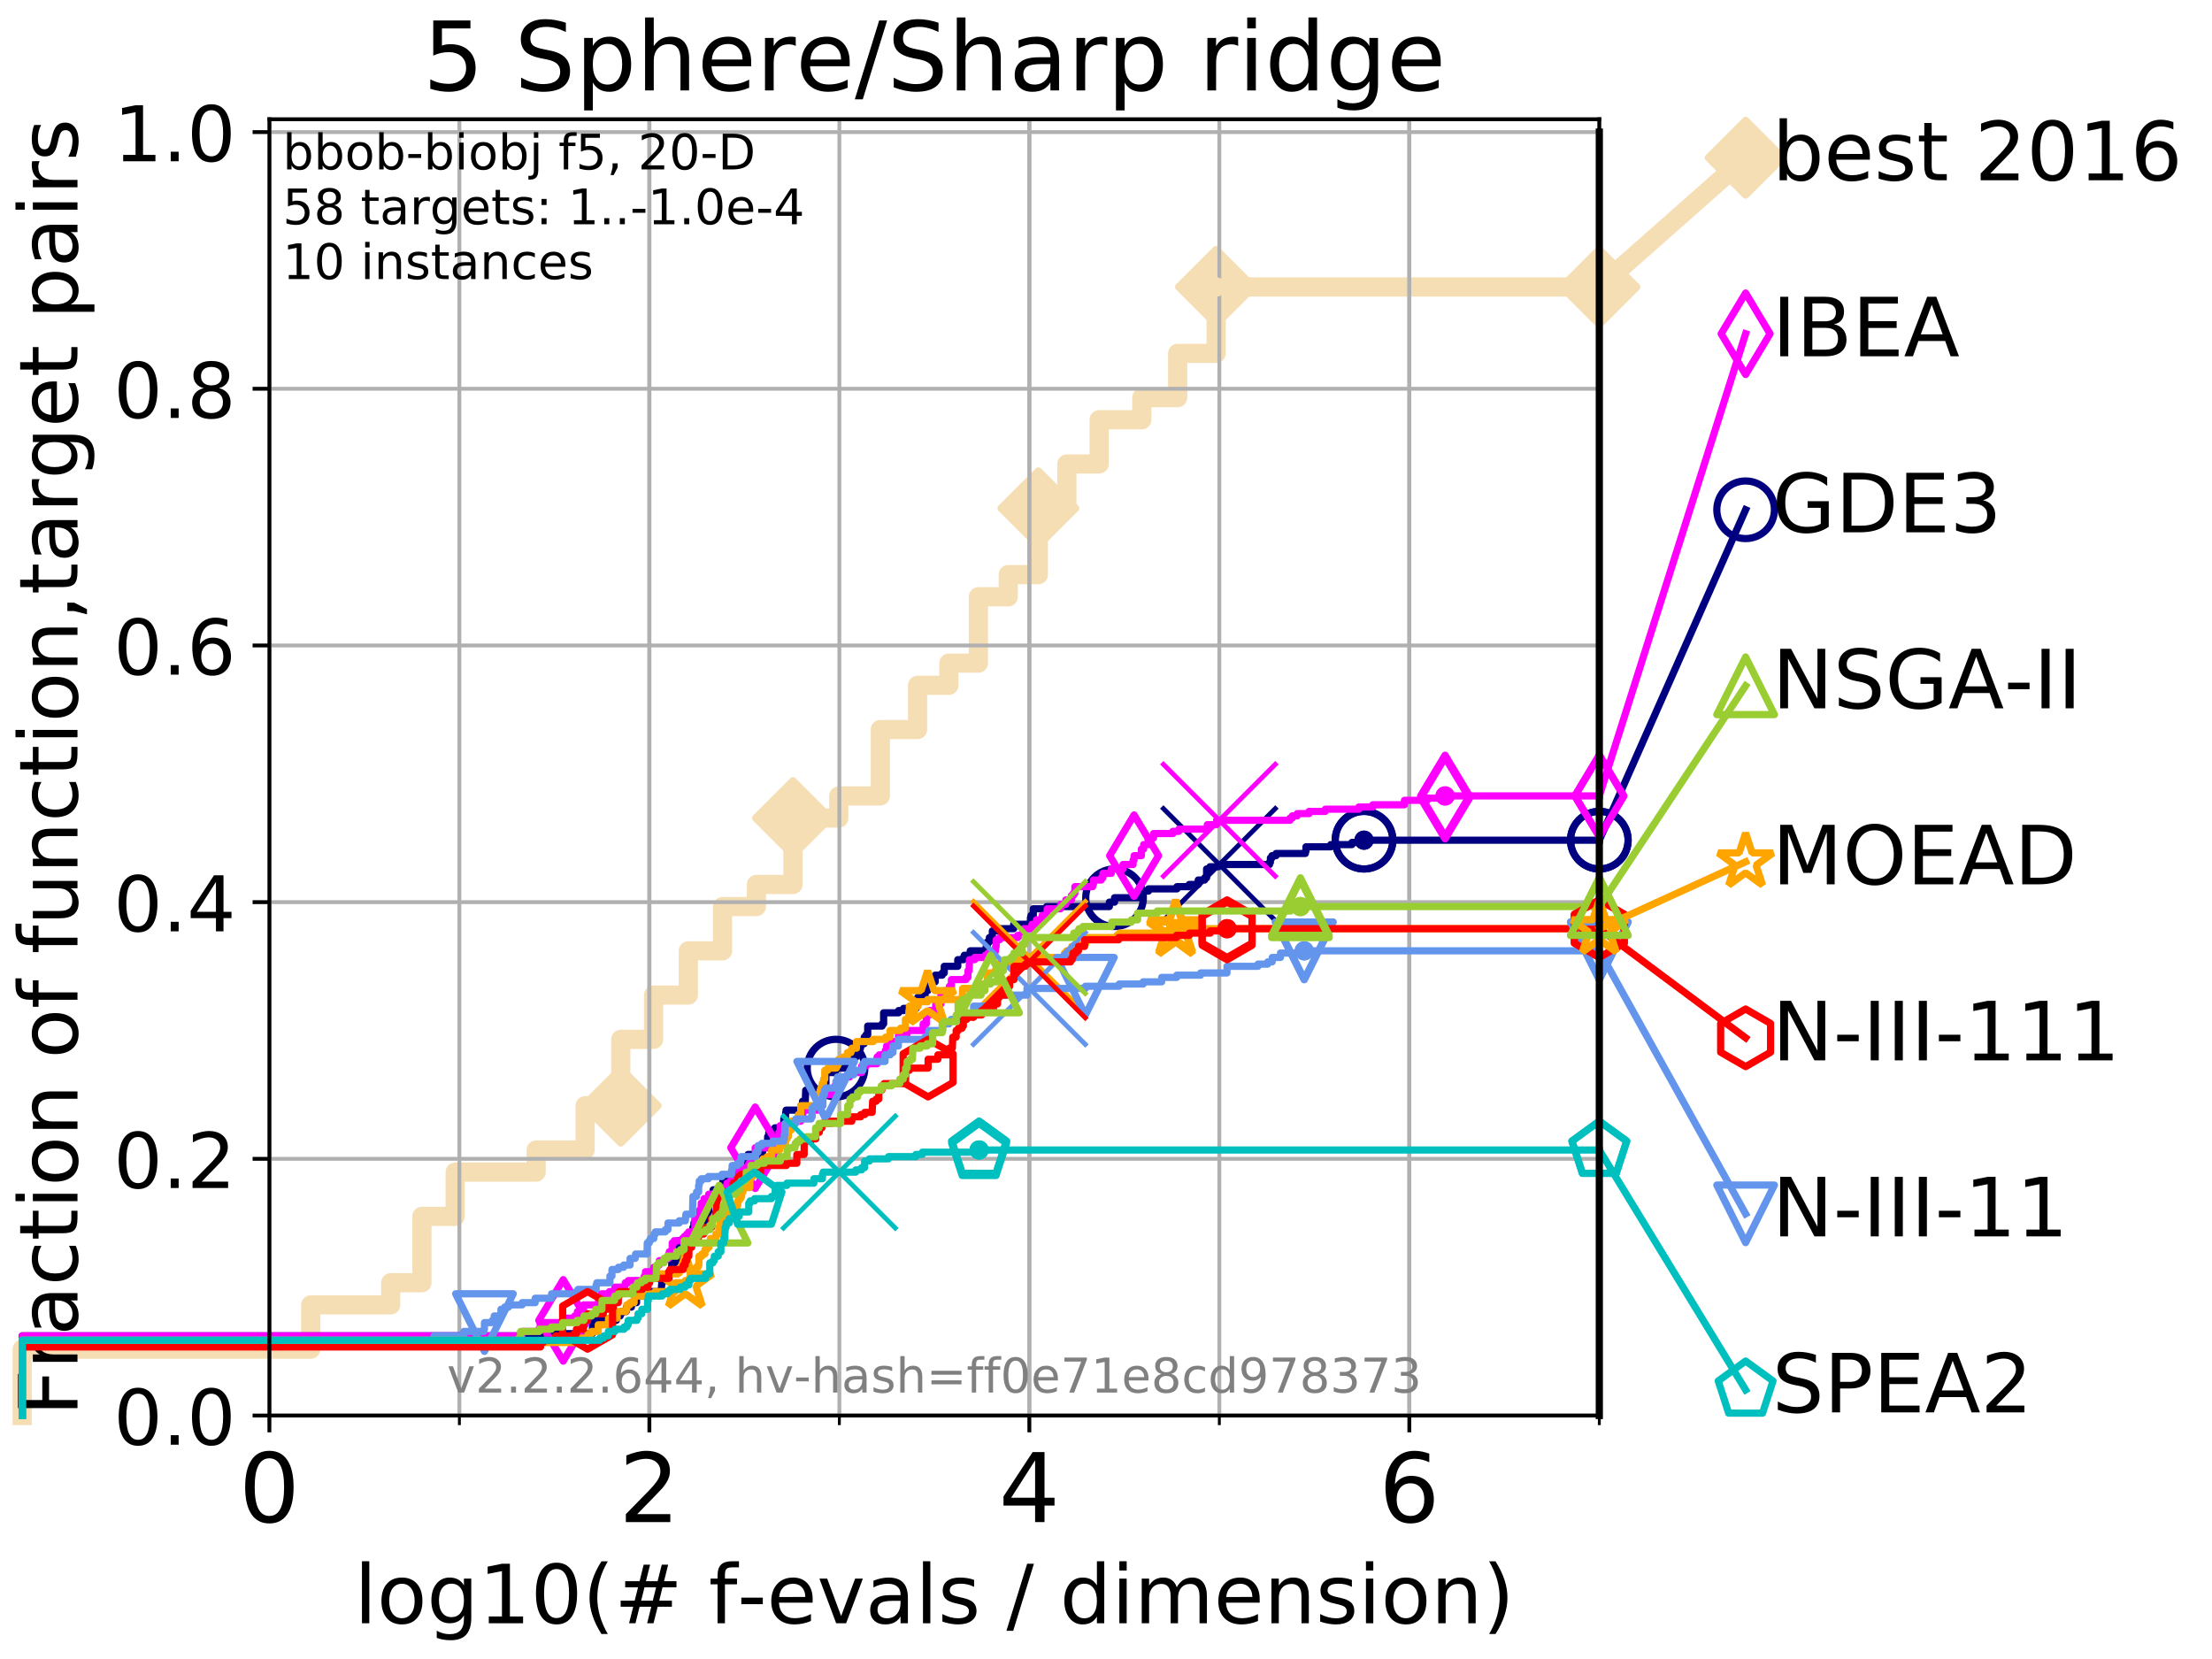 <?xml version="1.0" encoding="utf-8" standalone="no"?>
<!DOCTYPE svg PUBLIC "-//W3C//DTD SVG 1.1//EN"
  "http://www.w3.org/Graphics/SVG/1.1/DTD/svg11.dtd">
<!-- Created with matplotlib (http://matplotlib.org/) -->
<svg height="345.6pt" version="1.1" viewBox="0 0 460.8 345.6" width="460.8pt" xmlns="http://www.w3.org/2000/svg" xmlns:xlink="http://www.w3.org/1999/xlink">
 <defs>
  <style type="text/css">
*{stroke-linecap:butt;stroke-linejoin:round;}
  </style>
 </defs>
 <g id="figure_1">
  <g id="patch_1">
   <path d="M 0 345.6 
L 460.8 345.6 
L 460.8 0 
L 0 0 
z
" style="fill:#ffffff;"/>
  </g>
  <g id="axes_1">
   <g id="patch_2">
    <path d="M 56.12 294.88 
L 333.168 294.88 
L 333.168 24.84 
L 56.12 24.84 
z
" style="fill:#ffffff;"/>
   </g>
   <g id="line2d_1">
    <path d="M 4.627 294.88 
L 4.627 281.051 
L 64.728 281.051 
L 64.728 271.831 
L 81.39 271.831 
L 81.39 267.221 
L 87.892 267.221 
L 87.892 253.392 
L 94.817 253.392 
L 94.817 244.173 
L 111.687 244.173 
L 111.687 239.563 
L 121.892 239.563 
L 121.892 230.343 
L 129.317 230.343 
L 129.317 216.514 
L 136.156 216.514 
L 136.156 207.294 
L 143.393 207.294 
L 143.393 198.075 
L 150.517 198.075 
L 150.517 188.855 
L 157.576 188.855 
L 157.576 184.246 
L 165.19 184.246 
L 165.19 170.416 
L 174.732 170.416 
L 174.732 165.807 
L 183.389 165.807 
L 183.389 151.977 
L 191.146 151.977 
L 191.146 142.758 
L 197.67 142.758 
L 197.67 138.148 
L 203.815 138.148 
L 203.815 124.319 
L 210.036 124.319 
L 210.036 119.709 
L 216.307 119.709 
L 216.307 105.88 
L 222.245 105.88 
L 222.245 96.66 
L 228.976 96.66 
L 228.976 87.441 
L 237.86 87.441 
L 237.86 82.831 
L 245.332 82.831 
L 245.332 73.611 
L 253.341 73.611 
L 253.341 59.782 
L 333.168 59.782 
" style="fill:none;stroke:#f5deb3;stroke-linecap:square;stroke-width:4;"/>
   </g>
   <g id="line2d_2">
    <defs>
     <path d="M -0 7.778 
L 7.778 0 
L 0 -7.778 
L -7.778 -0 
z
" id="m51567db2c4" style="stroke:#f5deb3;stroke-linejoin:miter;stroke-width:1.5;"/>
    </defs>
    <g>
     <use style="fill:#f5deb3;stroke:#f5deb3;stroke-linejoin:miter;stroke-width:1.5;" x="129.317" xlink:href="#m51567db2c4" y="230.343"/>
     <use style="fill:#f5deb3;stroke:#f5deb3;stroke-linejoin:miter;stroke-width:1.5;" x="165.19" xlink:href="#m51567db2c4" y="170.416"/>
     <use style="fill:#f5deb3;stroke:#f5deb3;stroke-linejoin:miter;stroke-width:1.5;" x="216.307" xlink:href="#m51567db2c4" y="105.88"/>
     <use style="fill:#f5deb3;stroke:#f5deb3;stroke-linejoin:miter;stroke-width:1.5;" x="253.341" xlink:href="#m51567db2c4" y="59.782"/>
     <use style="fill:#f5deb3;stroke:#f5deb3;stroke-linejoin:miter;stroke-width:1.5;" x="253.341" xlink:href="#m51567db2c4" y="59.782"/>
     <use style="fill:#f5deb3;stroke:#f5deb3;stroke-linejoin:miter;stroke-width:1.5;" x="333.168" xlink:href="#m51567db2c4" y="59.782"/>
    </g>
   </g>
   <g id="line2d_3">
    <path style="fill:none;stroke:#f5deb3;stroke-linecap:square;stroke-width:4;"/>
    <g/>
   </g>
   <g id="line2d_4">
    <path d="M 333.168 59.782 
L 363.643 32.861 
" style="fill:none;stroke:#f5deb3;stroke-linecap:square;stroke-width:4;"/>
    <g>
     <use style="fill:#f5deb3;stroke:#f5deb3;stroke-linejoin:miter;stroke-width:1.5;" x="333.168" xlink:href="#m51567db2c4" y="59.782"/>
     <use style="fill:#f5deb3;stroke:#f5deb3;stroke-linejoin:miter;stroke-width:1.5;" x="363.643" xlink:href="#m51567db2c4" y="32.861"/>
    </g>
   </g>
   <g id="matplotlib.axis_1">
    <g id="xtick_1">
     <g id="line2d_5">
      <path clip-path="url(#p9aec338d54)" d="M 56.12 294.88 
L 56.12 24.84 
" style="fill:none;stroke:#b0b0b0;stroke-linecap:square;stroke-width:0.8;"/>
     </g>
     <g id="line2d_6">
      <defs>
       <path d="M 0 0 
L 0 3.5 
" id="m580344a92a" style="stroke:#000000;stroke-width:0.8;"/>
      </defs>
      <g>
       <use style="stroke:#000000;stroke-width:0.8;" x="56.12" xlink:href="#m580344a92a" y="294.88"/>
      </g>
     </g>
     <g id="text_1">
      <!-- 0 -->
      <defs>
       <path d="M 31.781 66.406 
Q 24.172 66.406 20.328 58.906 
Q 16.5 51.422 16.5 36.375 
Q 16.5 21.391 20.328 13.891 
Q 24.172 6.391 31.781 6.391 
Q 39.453 6.391 43.281 13.891 
Q 47.125 21.391 47.125 36.375 
Q 47.125 51.422 43.281 58.906 
Q 39.453 66.406 31.781 66.406 
z
M 31.781 74.219 
Q 44.047 74.219 50.516 64.516 
Q 56.984 54.828 56.984 36.375 
Q 56.984 17.969 50.516 8.266 
Q 44.047 -1.422 31.781 -1.422 
Q 19.531 -1.422 13.062 8.266 
Q 6.594 17.969 6.594 36.375 
Q 6.594 54.828 13.062 64.516 
Q 19.531 74.219 31.781 74.219 
z
" id="DejaVuSans-30"/>
      </defs>
      <g transform="translate(49.758 317.077)scale(0.2 -0.2)">
       <use xlink:href="#DejaVuSans-30"/>
      </g>
     </g>
    </g>
    <g id="xtick_2">
     <g id="line2d_7">
      <path clip-path="url(#p9aec338d54)" d="M 135.277 294.88 
L 135.277 24.84 
" style="fill:none;stroke:#b0b0b0;stroke-linecap:square;stroke-width:0.8;"/>
     </g>
     <g id="line2d_8">
      <g>
       <use style="stroke:#000000;stroke-width:0.8;" x="135.277" xlink:href="#m580344a92a" y="294.88"/>
      </g>
     </g>
     <g id="text_2">
      <!-- 2 -->
      <defs>
       <path d="M 19.188 8.297 
L 53.609 8.297 
L 53.609 0 
L 7.328 0 
L 7.328 8.297 
Q 12.938 14.109 22.625 23.891 
Q 32.328 33.688 34.812 36.531 
Q 39.547 41.844 41.422 45.531 
Q 43.312 49.219 43.312 52.781 
Q 43.312 58.594 39.234 62.25 
Q 35.156 65.922 28.609 65.922 
Q 23.969 65.922 18.812 64.312 
Q 13.672 62.703 7.812 59.422 
L 7.812 69.391 
Q 13.766 71.781 18.938 73 
Q 24.125 74.219 28.422 74.219 
Q 39.75 74.219 46.484 68.547 
Q 53.219 62.891 53.219 53.422 
Q 53.219 48.922 51.531 44.891 
Q 49.859 40.875 45.406 35.406 
Q 44.188 33.984 37.641 27.219 
Q 31.109 20.453 19.188 8.297 
z
" id="DejaVuSans-32"/>
      </defs>
      <g transform="translate(128.914 317.077)scale(0.2 -0.2)">
       <use xlink:href="#DejaVuSans-32"/>
      </g>
     </g>
    </g>
    <g id="xtick_3">
     <g id="line2d_9">
      <path clip-path="url(#p9aec338d54)" d="M 214.433 294.88 
L 214.433 24.84 
" style="fill:none;stroke:#b0b0b0;stroke-linecap:square;stroke-width:0.8;"/>
     </g>
     <g id="line2d_10">
      <g>
       <use style="stroke:#000000;stroke-width:0.8;" x="214.433" xlink:href="#m580344a92a" y="294.88"/>
      </g>
     </g>
     <g id="text_3">
      <!-- 4 -->
      <defs>
       <path d="M 37.797 64.312 
L 12.891 25.391 
L 37.797 25.391 
z
M 35.203 72.906 
L 47.609 72.906 
L 47.609 25.391 
L 58.016 25.391 
L 58.016 17.188 
L 47.609 17.188 
L 47.609 0 
L 37.797 0 
L 37.797 17.188 
L 4.891 17.188 
L 4.891 26.703 
z
" id="DejaVuSans-34"/>
      </defs>
      <g transform="translate(208.071 317.077)scale(0.2 -0.2)">
       <use xlink:href="#DejaVuSans-34"/>
      </g>
     </g>
    </g>
    <g id="xtick_4">
     <g id="line2d_11">
      <path clip-path="url(#p9aec338d54)" d="M 293.59 294.88 
L 293.59 24.84 
" style="fill:none;stroke:#b0b0b0;stroke-linecap:square;stroke-width:0.8;"/>
     </g>
     <g id="line2d_12">
      <g>
       <use style="stroke:#000000;stroke-width:0.8;" x="293.59" xlink:href="#m580344a92a" y="294.88"/>
      </g>
     </g>
     <g id="text_4">
      <!-- 6 -->
      <defs>
       <path d="M 33.016 40.375 
Q 26.375 40.375 22.484 35.828 
Q 18.609 31.297 18.609 23.391 
Q 18.609 15.531 22.484 10.953 
Q 26.375 6.391 33.016 6.391 
Q 39.656 6.391 43.531 10.953 
Q 47.406 15.531 47.406 23.391 
Q 47.406 31.297 43.531 35.828 
Q 39.656 40.375 33.016 40.375 
z
M 52.594 71.297 
L 52.594 62.312 
Q 48.875 64.062 45.094 64.984 
Q 41.312 65.922 37.594 65.922 
Q 27.828 65.922 22.672 59.328 
Q 17.531 52.734 16.797 39.406 
Q 19.672 43.656 24.016 45.922 
Q 28.375 48.188 33.594 48.188 
Q 44.578 48.188 50.953 41.516 
Q 57.328 34.859 57.328 23.391 
Q 57.328 12.156 50.688 5.359 
Q 44.047 -1.422 33.016 -1.422 
Q 20.359 -1.422 13.672 8.266 
Q 6.984 17.969 6.984 36.375 
Q 6.984 53.656 15.188 63.938 
Q 23.391 74.219 37.203 74.219 
Q 40.922 74.219 44.703 73.484 
Q 48.484 72.75 52.594 71.297 
z
" id="DejaVuSans-36"/>
      </defs>
      <g transform="translate(287.227 317.077)scale(0.2 -0.2)">
       <use xlink:href="#DejaVuSans-36"/>
      </g>
     </g>
    </g>
    <g id="xtick_5">
     <g id="line2d_13">
      <path clip-path="url(#p9aec338d54)" d="M 56.12 294.88 
L 56.12 24.84 
" style="fill:none;stroke:#b0b0b0;stroke-linecap:square;stroke-width:0.8;"/>
     </g>
     <g id="line2d_14">
      <defs>
       <path d="M 0 0 
L 0 2 
" id="m9f02d51648" style="stroke:#000000;stroke-width:0.6;"/>
      </defs>
      <g>
       <use style="stroke:#000000;stroke-width:0.6;" x="56.12" xlink:href="#m9f02d51648" y="294.88"/>
      </g>
     </g>
    </g>
    <g id="xtick_6">
     <g id="line2d_15">
      <path clip-path="url(#p9aec338d54)" d="M 95.698 294.88 
L 95.698 24.84 
" style="fill:none;stroke:#b0b0b0;stroke-linecap:square;stroke-width:0.8;"/>
     </g>
     <g id="line2d_16">
      <g>
       <use style="stroke:#000000;stroke-width:0.6;" x="95.698" xlink:href="#m9f02d51648" y="294.88"/>
      </g>
     </g>
    </g>
    <g id="xtick_7">
     <g id="line2d_17">
      <path clip-path="url(#p9aec338d54)" d="M 135.277 294.88 
L 135.277 24.84 
" style="fill:none;stroke:#b0b0b0;stroke-linecap:square;stroke-width:0.8;"/>
     </g>
     <g id="line2d_18">
      <g>
       <use style="stroke:#000000;stroke-width:0.6;" x="135.277" xlink:href="#m9f02d51648" y="294.88"/>
      </g>
     </g>
    </g>
    <g id="xtick_8">
     <g id="line2d_19">
      <path clip-path="url(#p9aec338d54)" d="M 174.855 294.88 
L 174.855 24.84 
" style="fill:none;stroke:#b0b0b0;stroke-linecap:square;stroke-width:0.8;"/>
     </g>
     <g id="line2d_20">
      <g>
       <use style="stroke:#000000;stroke-width:0.6;" x="174.855" xlink:href="#m9f02d51648" y="294.88"/>
      </g>
     </g>
    </g>
    <g id="xtick_9">
     <g id="line2d_21">
      <path clip-path="url(#p9aec338d54)" d="M 214.433 294.88 
L 214.433 24.84 
" style="fill:none;stroke:#b0b0b0;stroke-linecap:square;stroke-width:0.8;"/>
     </g>
     <g id="line2d_22">
      <g>
       <use style="stroke:#000000;stroke-width:0.6;" x="214.433" xlink:href="#m9f02d51648" y="294.88"/>
      </g>
     </g>
    </g>
    <g id="xtick_10">
     <g id="line2d_23">
      <path clip-path="url(#p9aec338d54)" d="M 254.011 294.88 
L 254.011 24.84 
" style="fill:none;stroke:#b0b0b0;stroke-linecap:square;stroke-width:0.8;"/>
     </g>
     <g id="line2d_24">
      <g>
       <use style="stroke:#000000;stroke-width:0.6;" x="254.011" xlink:href="#m9f02d51648" y="294.88"/>
      </g>
     </g>
    </g>
    <g id="xtick_11">
     <g id="line2d_25">
      <path clip-path="url(#p9aec338d54)" d="M 293.59 294.88 
L 293.59 24.84 
" style="fill:none;stroke:#b0b0b0;stroke-linecap:square;stroke-width:0.8;"/>
     </g>
     <g id="line2d_26">
      <g>
       <use style="stroke:#000000;stroke-width:0.6;" x="293.59" xlink:href="#m9f02d51648" y="294.88"/>
      </g>
     </g>
    </g>
    <g id="xtick_12">
     <g id="line2d_27">
      <path clip-path="url(#p9aec338d54)" d="M 333.168 294.88 
L 333.168 24.84 
" style="fill:none;stroke:#b0b0b0;stroke-linecap:square;stroke-width:0.8;"/>
     </g>
     <g id="line2d_28">
      <g>
       <use style="stroke:#000000;stroke-width:0.6;" x="333.168" xlink:href="#m9f02d51648" y="294.88"/>
      </g>
     </g>
    </g>
    <g id="text_5">
     <!-- log10(# f-evals / dimension) -->
     <defs>
      <path d="M 9.422 75.984 
L 18.406 75.984 
L 18.406 0 
L 9.422 0 
z
" id="DejaVuSans-6c"/>
      <path d="M 30.609 48.391 
Q 23.391 48.391 19.188 42.75 
Q 14.984 37.109 14.984 27.297 
Q 14.984 17.484 19.156 11.844 
Q 23.344 6.203 30.609 6.203 
Q 37.797 6.203 41.984 11.859 
Q 46.188 17.531 46.188 27.297 
Q 46.188 37.016 41.984 42.703 
Q 37.797 48.391 30.609 48.391 
z
M 30.609 56 
Q 42.328 56 49.016 48.375 
Q 55.719 40.766 55.719 27.297 
Q 55.719 13.875 49.016 6.219 
Q 42.328 -1.422 30.609 -1.422 
Q 18.844 -1.422 12.172 6.219 
Q 5.516 13.875 5.516 27.297 
Q 5.516 40.766 12.172 48.375 
Q 18.844 56 30.609 56 
z
" id="DejaVuSans-6f"/>
      <path d="M 45.406 27.984 
Q 45.406 37.75 41.375 43.109 
Q 37.359 48.484 30.078 48.484 
Q 22.859 48.484 18.828 43.109 
Q 14.797 37.75 14.797 27.984 
Q 14.797 18.266 18.828 12.891 
Q 22.859 7.516 30.078 7.516 
Q 37.359 7.516 41.375 12.891 
Q 45.406 18.266 45.406 27.984 
z
M 54.391 6.781 
Q 54.391 -7.172 48.188 -13.984 
Q 42 -20.797 29.203 -20.797 
Q 24.469 -20.797 20.266 -20.094 
Q 16.062 -19.391 12.109 -17.922 
L 12.109 -9.188 
Q 16.062 -11.328 19.922 -12.344 
Q 23.781 -13.375 27.781 -13.375 
Q 36.625 -13.375 41.016 -8.766 
Q 45.406 -4.156 45.406 5.172 
L 45.406 9.625 
Q 42.625 4.781 38.281 2.391 
Q 33.938 0 27.875 0 
Q 17.828 0 11.672 7.656 
Q 5.516 15.328 5.516 27.984 
Q 5.516 40.672 11.672 48.328 
Q 17.828 56 27.875 56 
Q 33.938 56 38.281 53.609 
Q 42.625 51.219 45.406 46.391 
L 45.406 54.688 
L 54.391 54.688 
z
" id="DejaVuSans-67"/>
      <path d="M 12.406 8.297 
L 28.516 8.297 
L 28.516 63.922 
L 10.984 60.406 
L 10.984 69.391 
L 28.422 72.906 
L 38.281 72.906 
L 38.281 8.297 
L 54.391 8.297 
L 54.391 0 
L 12.406 0 
z
" id="DejaVuSans-31"/>
      <path d="M 31 75.875 
Q 24.469 64.656 21.281 53.656 
Q 18.109 42.672 18.109 31.391 
Q 18.109 20.125 21.312 9.062 
Q 24.516 -2 31 -13.188 
L 23.188 -13.188 
Q 15.875 -1.703 12.234 9.375 
Q 8.594 20.453 8.594 31.391 
Q 8.594 42.281 12.203 53.312 
Q 15.828 64.359 23.188 75.875 
z
" id="DejaVuSans-28"/>
      <path d="M 51.125 44 
L 36.922 44 
L 32.812 27.688 
L 47.125 27.688 
z
M 43.797 71.781 
L 38.719 51.516 
L 52.984 51.516 
L 58.109 71.781 
L 65.922 71.781 
L 60.891 51.516 
L 76.125 51.516 
L 76.125 44 
L 58.984 44 
L 54.984 27.688 
L 70.516 27.688 
L 70.516 20.219 
L 53.078 20.219 
L 48 0 
L 40.188 0 
L 45.219 20.219 
L 30.906 20.219 
L 25.875 0 
L 18.016 0 
L 23.094 20.219 
L 7.719 20.219 
L 7.719 27.688 
L 24.906 27.688 
L 29 44 
L 13.281 44 
L 13.281 51.516 
L 30.906 51.516 
L 35.891 71.781 
z
" id="DejaVuSans-23"/>
      <path id="DejaVuSans-20"/>
      <path d="M 37.109 75.984 
L 37.109 68.5 
L 28.516 68.5 
Q 23.688 68.5 21.797 66.547 
Q 19.922 64.594 19.922 59.516 
L 19.922 54.688 
L 34.719 54.688 
L 34.719 47.703 
L 19.922 47.703 
L 19.922 0 
L 10.891 0 
L 10.891 47.703 
L 2.297 47.703 
L 2.297 54.688 
L 10.891 54.688 
L 10.891 58.5 
Q 10.891 67.625 15.141 71.797 
Q 19.391 75.984 28.609 75.984 
z
" id="DejaVuSans-66"/>
      <path d="M 4.891 31.391 
L 31.203 31.391 
L 31.203 23.391 
L 4.891 23.391 
z
" id="DejaVuSans-2d"/>
      <path d="M 56.203 29.594 
L 56.203 25.203 
L 14.891 25.203 
Q 15.484 15.922 20.484 11.062 
Q 25.484 6.203 34.422 6.203 
Q 39.594 6.203 44.453 7.469 
Q 49.312 8.734 54.109 11.281 
L 54.109 2.781 
Q 49.266 0.734 44.188 -0.344 
Q 39.109 -1.422 33.891 -1.422 
Q 20.797 -1.422 13.156 6.188 
Q 5.516 13.812 5.516 26.812 
Q 5.516 40.234 12.766 48.109 
Q 20.016 56 32.328 56 
Q 43.359 56 49.781 48.891 
Q 56.203 41.797 56.203 29.594 
z
M 47.219 32.234 
Q 47.125 39.594 43.094 43.984 
Q 39.062 48.391 32.422 48.391 
Q 24.906 48.391 20.391 44.141 
Q 15.875 39.891 15.188 32.172 
z
" id="DejaVuSans-65"/>
      <path d="M 2.984 54.688 
L 12.5 54.688 
L 29.594 8.797 
L 46.688 54.688 
L 56.203 54.688 
L 35.688 0 
L 23.484 0 
z
" id="DejaVuSans-76"/>
      <path d="M 34.281 27.484 
Q 23.391 27.484 19.188 25 
Q 14.984 22.516 14.984 16.5 
Q 14.984 11.719 18.141 8.906 
Q 21.297 6.109 26.703 6.109 
Q 34.188 6.109 38.703 11.406 
Q 43.219 16.703 43.219 25.484 
L 43.219 27.484 
z
M 52.203 31.203 
L 52.203 0 
L 43.219 0 
L 43.219 8.297 
Q 40.141 3.328 35.547 0.953 
Q 30.953 -1.422 24.312 -1.422 
Q 15.922 -1.422 10.953 3.297 
Q 6 8.016 6 15.922 
Q 6 25.141 12.172 29.828 
Q 18.359 34.516 30.609 34.516 
L 43.219 34.516 
L 43.219 35.406 
Q 43.219 41.609 39.141 45 
Q 35.062 48.391 27.688 48.391 
Q 23 48.391 18.547 47.266 
Q 14.109 46.141 10.016 43.891 
L 10.016 52.203 
Q 14.938 54.109 19.578 55.047 
Q 24.219 56 28.609 56 
Q 40.484 56 46.344 49.844 
Q 52.203 43.703 52.203 31.203 
z
" id="DejaVuSans-61"/>
      <path d="M 44.281 53.078 
L 44.281 44.578 
Q 40.484 46.531 36.375 47.5 
Q 32.281 48.484 27.875 48.484 
Q 21.188 48.484 17.844 46.438 
Q 14.5 44.391 14.5 40.281 
Q 14.5 37.156 16.891 35.375 
Q 19.281 33.594 26.516 31.984 
L 29.594 31.297 
Q 39.156 29.25 43.188 25.516 
Q 47.219 21.781 47.219 15.094 
Q 47.219 7.469 41.188 3.016 
Q 35.156 -1.422 24.609 -1.422 
Q 20.219 -1.422 15.453 -0.562 
Q 10.688 0.297 5.422 2 
L 5.422 11.281 
Q 10.406 8.688 15.234 7.391 
Q 20.062 6.109 24.812 6.109 
Q 31.156 6.109 34.562 8.281 
Q 37.984 10.453 37.984 14.406 
Q 37.984 18.062 35.516 20.016 
Q 33.062 21.969 24.703 23.781 
L 21.578 24.516 
Q 13.234 26.266 9.516 29.906 
Q 5.812 33.547 5.812 39.891 
Q 5.812 47.609 11.281 51.797 
Q 16.75 56 26.812 56 
Q 31.781 56 36.172 55.266 
Q 40.578 54.547 44.281 53.078 
z
" id="DejaVuSans-73"/>
      <path d="M 25.391 72.906 
L 33.688 72.906 
L 8.297 -9.281 
L 0 -9.281 
z
" id="DejaVuSans-2f"/>
      <path d="M 45.406 46.391 
L 45.406 75.984 
L 54.391 75.984 
L 54.391 0 
L 45.406 0 
L 45.406 8.203 
Q 42.578 3.328 38.25 0.953 
Q 33.938 -1.422 27.875 -1.422 
Q 17.969 -1.422 11.734 6.484 
Q 5.516 14.406 5.516 27.297 
Q 5.516 40.188 11.734 48.094 
Q 17.969 56 27.875 56 
Q 33.938 56 38.25 53.625 
Q 42.578 51.266 45.406 46.391 
z
M 14.797 27.297 
Q 14.797 17.391 18.875 11.75 
Q 22.953 6.109 30.078 6.109 
Q 37.203 6.109 41.297 11.75 
Q 45.406 17.391 45.406 27.297 
Q 45.406 37.203 41.297 42.844 
Q 37.203 48.484 30.078 48.484 
Q 22.953 48.484 18.875 42.844 
Q 14.797 37.203 14.797 27.297 
z
" id="DejaVuSans-64"/>
      <path d="M 9.422 54.688 
L 18.406 54.688 
L 18.406 0 
L 9.422 0 
z
M 9.422 75.984 
L 18.406 75.984 
L 18.406 64.594 
L 9.422 64.594 
z
" id="DejaVuSans-69"/>
      <path d="M 52 44.188 
Q 55.375 50.25 60.062 53.125 
Q 64.75 56 71.094 56 
Q 79.641 56 84.281 50.016 
Q 88.922 44.047 88.922 33.016 
L 88.922 0 
L 79.891 0 
L 79.891 32.719 
Q 79.891 40.578 77.094 44.375 
Q 74.312 48.188 68.609 48.188 
Q 61.625 48.188 57.562 43.547 
Q 53.516 38.922 53.516 30.906 
L 53.516 0 
L 44.484 0 
L 44.484 32.719 
Q 44.484 40.625 41.703 44.406 
Q 38.922 48.188 33.109 48.188 
Q 26.219 48.188 22.156 43.531 
Q 18.109 38.875 18.109 30.906 
L 18.109 0 
L 9.078 0 
L 9.078 54.688 
L 18.109 54.688 
L 18.109 46.188 
Q 21.188 51.219 25.484 53.609 
Q 29.781 56 35.688 56 
Q 41.656 56 45.828 52.969 
Q 50 49.953 52 44.188 
z
" id="DejaVuSans-6d"/>
      <path d="M 54.891 33.016 
L 54.891 0 
L 45.906 0 
L 45.906 32.719 
Q 45.906 40.484 42.875 44.328 
Q 39.844 48.188 33.797 48.188 
Q 26.516 48.188 22.312 43.547 
Q 18.109 38.922 18.109 30.906 
L 18.109 0 
L 9.078 0 
L 9.078 54.688 
L 18.109 54.688 
L 18.109 46.188 
Q 21.344 51.125 25.703 53.562 
Q 30.078 56 35.797 56 
Q 45.219 56 50.047 50.172 
Q 54.891 44.344 54.891 33.016 
z
" id="DejaVuSans-6e"/>
      <path d="M 8.016 75.875 
L 15.828 75.875 
Q 23.141 64.359 26.781 53.312 
Q 30.422 42.281 30.422 31.391 
Q 30.422 20.453 26.781 9.375 
Q 23.141 -1.703 15.828 -13.188 
L 8.016 -13.188 
Q 14.5 -2 17.703 9.062 
Q 20.906 20.125 20.906 31.391 
Q 20.906 42.672 17.703 53.656 
Q 14.5 64.656 8.016 75.875 
z
" id="DejaVuSans-29"/>
     </defs>
     <g transform="translate(73.803 338.154)scale(0.17 -0.17)">
      <use xlink:href="#DejaVuSans-6c"/>
      <use x="27.783" xlink:href="#DejaVuSans-6f"/>
      <use x="88.965" xlink:href="#DejaVuSans-67"/>
      <use x="152.441" xlink:href="#DejaVuSans-31"/>
      <use x="216.064" xlink:href="#DejaVuSans-30"/>
      <use x="279.688" xlink:href="#DejaVuSans-28"/>
      <use x="318.701" xlink:href="#DejaVuSans-23"/>
      <use x="402.49" xlink:href="#DejaVuSans-20"/>
      <use x="434.277" xlink:href="#DejaVuSans-66"/>
      <use x="469.404" xlink:href="#DejaVuSans-2d"/>
      <use x="505.488" xlink:href="#DejaVuSans-65"/>
      <use x="567.012" xlink:href="#DejaVuSans-76"/>
      <use x="626.191" xlink:href="#DejaVuSans-61"/>
      <use x="687.471" xlink:href="#DejaVuSans-6c"/>
      <use x="715.254" xlink:href="#DejaVuSans-73"/>
      <use x="767.354" xlink:href="#DejaVuSans-20"/>
      <use x="799.141" xlink:href="#DejaVuSans-2f"/>
      <use x="832.832" xlink:href="#DejaVuSans-20"/>
      <use x="864.619" xlink:href="#DejaVuSans-64"/>
      <use x="928.096" xlink:href="#DejaVuSans-69"/>
      <use x="955.879" xlink:href="#DejaVuSans-6d"/>
      <use x="1053.291" xlink:href="#DejaVuSans-65"/>
      <use x="1114.814" xlink:href="#DejaVuSans-6e"/>
      <use x="1178.193" xlink:href="#DejaVuSans-73"/>
      <use x="1230.293" xlink:href="#DejaVuSans-69"/>
      <use x="1258.076" xlink:href="#DejaVuSans-6f"/>
      <use x="1319.258" xlink:href="#DejaVuSans-6e"/>
      <use x="1382.637" xlink:href="#DejaVuSans-29"/>
     </g>
    </g>
   </g>
   <g id="matplotlib.axis_2">
    <g id="ytick_1">
     <g id="line2d_29">
      <path clip-path="url(#p9aec338d54)" d="M 56.12 294.88 
L 333.168 294.88 
" style="fill:none;stroke:#b0b0b0;stroke-linecap:square;stroke-width:0.8;"/>
     </g>
     <g id="line2d_30">
      <defs>
       <path d="M 0 0 
L -3.5 0 
" id="m962bd706d5" style="stroke:#000000;stroke-width:0.8;"/>
      </defs>
      <g>
       <use style="stroke:#000000;stroke-width:0.8;" x="56.12" xlink:href="#m962bd706d5" y="294.88"/>
      </g>
     </g>
     <g id="text_6">
      <!-- 0.0 -->
      <defs>
       <path d="M 10.688 12.406 
L 21 12.406 
L 21 0 
L 10.688 0 
z
" id="DejaVuSans-2e"/>
      </defs>
      <g transform="translate(23.675 300.959)scale(0.16 -0.16)">
       <use xlink:href="#DejaVuSans-30"/>
       <use x="63.623" xlink:href="#DejaVuSans-2e"/>
       <use x="95.41" xlink:href="#DejaVuSans-30"/>
      </g>
     </g>
    </g>
    <g id="ytick_2">
     <g id="line2d_31">
      <path clip-path="url(#p9aec338d54)" d="M 56.12 241.407 
L 333.168 241.407 
" style="fill:none;stroke:#b0b0b0;stroke-linecap:square;stroke-width:0.8;"/>
     </g>
     <g id="line2d_32">
      <g>
       <use style="stroke:#000000;stroke-width:0.8;" x="56.12" xlink:href="#m962bd706d5" y="241.407"/>
      </g>
     </g>
     <g id="text_7">
      <!-- 0.2 -->
      <g transform="translate(23.675 247.485)scale(0.16 -0.16)">
       <use xlink:href="#DejaVuSans-30"/>
       <use x="63.623" xlink:href="#DejaVuSans-2e"/>
       <use x="95.41" xlink:href="#DejaVuSans-32"/>
      </g>
     </g>
    </g>
    <g id="ytick_3">
     <g id="line2d_33">
      <path clip-path="url(#p9aec338d54)" d="M 56.12 187.933 
L 333.168 187.933 
" style="fill:none;stroke:#b0b0b0;stroke-linecap:square;stroke-width:0.8;"/>
     </g>
     <g id="line2d_34">
      <g>
       <use style="stroke:#000000;stroke-width:0.8;" x="56.12" xlink:href="#m962bd706d5" y="187.933"/>
      </g>
     </g>
     <g id="text_8">
      <!-- 0.4 -->
      <g transform="translate(23.675 194.012)scale(0.16 -0.16)">
       <use xlink:href="#DejaVuSans-30"/>
       <use x="63.623" xlink:href="#DejaVuSans-2e"/>
       <use x="95.41" xlink:href="#DejaVuSans-34"/>
      </g>
     </g>
    </g>
    <g id="ytick_4">
     <g id="line2d_35">
      <path clip-path="url(#p9aec338d54)" d="M 56.12 134.46 
L 333.168 134.46 
" style="fill:none;stroke:#b0b0b0;stroke-linecap:square;stroke-width:0.8;"/>
     </g>
     <g id="line2d_36">
      <g>
       <use style="stroke:#000000;stroke-width:0.8;" x="56.12" xlink:href="#m962bd706d5" y="134.46"/>
      </g>
     </g>
     <g id="text_9">
      <!-- 0.6 -->
      <g transform="translate(23.675 140.539)scale(0.16 -0.16)">
       <use xlink:href="#DejaVuSans-30"/>
       <use x="63.623" xlink:href="#DejaVuSans-2e"/>
       <use x="95.41" xlink:href="#DejaVuSans-36"/>
      </g>
     </g>
    </g>
    <g id="ytick_5">
     <g id="line2d_37">
      <path clip-path="url(#p9aec338d54)" d="M 56.12 80.987 
L 333.168 80.987 
" style="fill:none;stroke:#b0b0b0;stroke-linecap:square;stroke-width:0.8;"/>
     </g>
     <g id="line2d_38">
      <g>
       <use style="stroke:#000000;stroke-width:0.8;" x="56.12" xlink:href="#m962bd706d5" y="80.987"/>
      </g>
     </g>
     <g id="text_10">
      <!-- 0.8 -->
      <defs>
       <path d="M 31.781 34.625 
Q 24.75 34.625 20.719 30.859 
Q 16.703 27.094 16.703 20.516 
Q 16.703 13.922 20.719 10.156 
Q 24.75 6.391 31.781 6.391 
Q 38.812 6.391 42.859 10.172 
Q 46.922 13.969 46.922 20.516 
Q 46.922 27.094 42.891 30.859 
Q 38.875 34.625 31.781 34.625 
z
M 21.922 38.812 
Q 15.578 40.375 12.031 44.719 
Q 8.5 49.078 8.5 55.328 
Q 8.5 64.062 14.719 69.141 
Q 20.953 74.219 31.781 74.219 
Q 42.672 74.219 48.875 69.141 
Q 55.078 64.062 55.078 55.328 
Q 55.078 49.078 51.531 44.719 
Q 48 40.375 41.703 38.812 
Q 48.828 37.156 52.797 32.312 
Q 56.781 27.484 56.781 20.516 
Q 56.781 9.906 50.312 4.234 
Q 43.844 -1.422 31.781 -1.422 
Q 19.734 -1.422 13.25 4.234 
Q 6.781 9.906 6.781 20.516 
Q 6.781 27.484 10.781 32.312 
Q 14.797 37.156 21.922 38.812 
z
M 18.312 54.391 
Q 18.312 48.734 21.844 45.562 
Q 25.391 42.391 31.781 42.391 
Q 38.141 42.391 41.719 45.562 
Q 45.312 48.734 45.312 54.391 
Q 45.312 60.062 41.719 63.234 
Q 38.141 66.406 31.781 66.406 
Q 25.391 66.406 21.844 63.234 
Q 18.312 60.062 18.312 54.391 
z
" id="DejaVuSans-38"/>
      </defs>
      <g transform="translate(23.675 87.066)scale(0.16 -0.16)">
       <use xlink:href="#DejaVuSans-30"/>
       <use x="63.623" xlink:href="#DejaVuSans-2e"/>
       <use x="95.41" xlink:href="#DejaVuSans-38"/>
      </g>
     </g>
    </g>
    <g id="ytick_6">
     <g id="line2d_39">
      <path clip-path="url(#p9aec338d54)" d="M 56.12 27.514 
L 333.168 27.514 
" style="fill:none;stroke:#b0b0b0;stroke-linecap:square;stroke-width:0.8;"/>
     </g>
     <g id="line2d_40">
      <g>
       <use style="stroke:#000000;stroke-width:0.8;" x="56.12" xlink:href="#m962bd706d5" y="27.514"/>
      </g>
     </g>
     <g id="text_11">
      <!-- 1.0 -->
      <g transform="translate(23.675 33.592)scale(0.16 -0.16)">
       <use xlink:href="#DejaVuSans-31"/>
       <use x="63.623" xlink:href="#DejaVuSans-2e"/>
       <use x="95.41" xlink:href="#DejaVuSans-30"/>
      </g>
     </g>
    </g>
    <g id="text_12">
     <!-- Fraction of function,target pairs -->
     <defs>
      <path d="M 9.812 72.906 
L 51.703 72.906 
L 51.703 64.594 
L 19.672 64.594 
L 19.672 43.109 
L 48.578 43.109 
L 48.578 34.812 
L 19.672 34.812 
L 19.672 0 
L 9.812 0 
z
" id="DejaVuSans-46"/>
      <path d="M 41.109 46.297 
Q 39.594 47.172 37.812 47.578 
Q 36.031 48 33.891 48 
Q 26.266 48 22.188 43.047 
Q 18.109 38.094 18.109 28.812 
L 18.109 0 
L 9.078 0 
L 9.078 54.688 
L 18.109 54.688 
L 18.109 46.188 
Q 20.953 51.172 25.484 53.578 
Q 30.031 56 36.531 56 
Q 37.453 56 38.578 55.875 
Q 39.703 55.766 41.062 55.516 
z
" id="DejaVuSans-72"/>
      <path d="M 48.781 52.594 
L 48.781 44.188 
Q 44.969 46.297 41.141 47.344 
Q 37.312 48.391 33.406 48.391 
Q 24.656 48.391 19.812 42.844 
Q 14.984 37.312 14.984 27.297 
Q 14.984 17.281 19.812 11.734 
Q 24.656 6.203 33.406 6.203 
Q 37.312 6.203 41.141 7.25 
Q 44.969 8.297 48.781 10.406 
L 48.781 2.094 
Q 45.016 0.344 40.984 -0.531 
Q 36.969 -1.422 32.422 -1.422 
Q 20.062 -1.422 12.781 6.344 
Q 5.516 14.109 5.516 27.297 
Q 5.516 40.672 12.859 48.328 
Q 20.219 56 33.016 56 
Q 37.156 56 41.109 55.141 
Q 45.062 54.297 48.781 52.594 
z
" id="DejaVuSans-63"/>
      <path d="M 18.312 70.219 
L 18.312 54.688 
L 36.812 54.688 
L 36.812 47.703 
L 18.312 47.703 
L 18.312 18.016 
Q 18.312 11.328 20.141 9.422 
Q 21.969 7.516 27.594 7.516 
L 36.812 7.516 
L 36.812 0 
L 27.594 0 
Q 17.188 0 13.234 3.875 
Q 9.281 7.766 9.281 18.016 
L 9.281 47.703 
L 2.688 47.703 
L 2.688 54.688 
L 9.281 54.688 
L 9.281 70.219 
z
" id="DejaVuSans-74"/>
      <path d="M 8.5 21.578 
L 8.5 54.688 
L 17.484 54.688 
L 17.484 21.922 
Q 17.484 14.156 20.5 10.266 
Q 23.531 6.391 29.594 6.391 
Q 36.859 6.391 41.078 11.031 
Q 45.312 15.672 45.312 23.688 
L 45.312 54.688 
L 54.297 54.688 
L 54.297 0 
L 45.312 0 
L 45.312 8.406 
Q 42.047 3.422 37.719 1 
Q 33.406 -1.422 27.688 -1.422 
Q 18.266 -1.422 13.375 4.438 
Q 8.5 10.297 8.5 21.578 
z
M 31.109 56 
z
" id="DejaVuSans-75"/>
      <path d="M 11.719 12.406 
L 22.016 12.406 
L 22.016 4 
L 14.016 -11.625 
L 7.719 -11.625 
L 11.719 4 
z
" id="DejaVuSans-2c"/>
      <path d="M 18.109 8.203 
L 18.109 -20.797 
L 9.078 -20.797 
L 9.078 54.688 
L 18.109 54.688 
L 18.109 46.391 
Q 20.953 51.266 25.266 53.625 
Q 29.594 56 35.594 56 
Q 45.562 56 51.781 48.094 
Q 58.016 40.188 58.016 27.297 
Q 58.016 14.406 51.781 6.484 
Q 45.562 -1.422 35.594 -1.422 
Q 29.594 -1.422 25.266 0.953 
Q 20.953 3.328 18.109 8.203 
z
M 48.688 27.297 
Q 48.688 37.203 44.609 42.844 
Q 40.531 48.484 33.406 48.484 
Q 26.266 48.484 22.188 42.844 
Q 18.109 37.203 18.109 27.297 
Q 18.109 17.391 22.188 11.75 
Q 26.266 6.109 33.406 6.109 
Q 40.531 6.109 44.609 11.75 
Q 48.688 17.391 48.688 27.297 
z
" id="DejaVuSans-70"/>
     </defs>
     <g transform="translate(16.14 294.999)rotate(-90)scale(0.17 -0.17)">
      <use xlink:href="#DejaVuSans-46"/>
      <use x="57.41" xlink:href="#DejaVuSans-72"/>
      <use x="98.523" xlink:href="#DejaVuSans-61"/>
      <use x="159.803" xlink:href="#DejaVuSans-63"/>
      <use x="214.783" xlink:href="#DejaVuSans-74"/>
      <use x="253.992" xlink:href="#DejaVuSans-69"/>
      <use x="281.775" xlink:href="#DejaVuSans-6f"/>
      <use x="342.957" xlink:href="#DejaVuSans-6e"/>
      <use x="406.336" xlink:href="#DejaVuSans-20"/>
      <use x="438.123" xlink:href="#DejaVuSans-6f"/>
      <use x="499.305" xlink:href="#DejaVuSans-66"/>
      <use x="534.51" xlink:href="#DejaVuSans-20"/>
      <use x="566.297" xlink:href="#DejaVuSans-66"/>
      <use x="601.502" xlink:href="#DejaVuSans-75"/>
      <use x="664.881" xlink:href="#DejaVuSans-6e"/>
      <use x="728.26" xlink:href="#DejaVuSans-63"/>
      <use x="783.24" xlink:href="#DejaVuSans-74"/>
      <use x="822.449" xlink:href="#DejaVuSans-69"/>
      <use x="850.232" xlink:href="#DejaVuSans-6f"/>
      <use x="911.414" xlink:href="#DejaVuSans-6e"/>
      <use x="974.793" xlink:href="#DejaVuSans-2c"/>
      <use x="1006.58" xlink:href="#DejaVuSans-74"/>
      <use x="1045.789" xlink:href="#DejaVuSans-61"/>
      <use x="1107.068" xlink:href="#DejaVuSans-72"/>
      <use x="1148.166" xlink:href="#DejaVuSans-67"/>
      <use x="1211.643" xlink:href="#DejaVuSans-65"/>
      <use x="1273.166" xlink:href="#DejaVuSans-74"/>
      <use x="1312.375" xlink:href="#DejaVuSans-20"/>
      <use x="1344.162" xlink:href="#DejaVuSans-70"/>
      <use x="1407.639" xlink:href="#DejaVuSans-61"/>
      <use x="1468.918" xlink:href="#DejaVuSans-69"/>
      <use x="1496.701" xlink:href="#DejaVuSans-72"/>
      <use x="1537.814" xlink:href="#DejaVuSans-73"/>
     </g>
    </g>
   </g>
   <g id="line2d_41">
    <defs>
     <path d="M 0 1.5 
C 0.398 1.5 0.779 1.342 1.061 1.061 
C 1.342 0.779 1.5 0.398 1.5 0 
C 1.5 -0.398 1.342 -0.779 1.061 -1.061 
C 0.779 -1.342 0.398 -1.5 0 -1.5 
C -0.398 -1.5 -0.779 -1.342 -1.061 -1.061 
C -1.342 -0.779 -1.5 -0.398 -1.5 0 
C -1.5 0.398 -1.342 0.779 -1.061 1.061 
C -0.779 1.342 -0.398 1.5 0 1.5 
z
" id="m51a8800d6c" style="stroke:#f5deb3;"/>
    </defs>
    <g>
     <use style="fill:#f5deb3;stroke:#f5deb3;" x="253.341" xlink:href="#m51a8800d6c" y="59.782"/>
     <use style="fill:#f5deb3;stroke:#f5deb3;" x="253.341" xlink:href="#m51a8800d6c" y="59.782"/>
    </g>
   </g>
   <g id="line2d_42">
    <defs>
     <path d="M 0 1.5 
C 0.398 1.5 0.779 1.342 1.061 1.061 
C 1.342 0.779 1.5 0.398 1.5 0 
C 1.5 -0.398 1.342 -0.779 1.061 -1.061 
C 0.779 -1.342 0.398 -1.5 0 -1.5 
C -0.398 -1.5 -0.779 -1.342 -1.061 -1.061 
C -1.342 -0.779 -1.5 -0.398 -1.5 0 
C -1.5 0.398 -1.342 0.779 -1.061 1.061 
C -0.779 1.342 -0.398 1.5 0 1.5 
z
" id="m6f1d3db209" style="stroke:#000080;"/>
    </defs>
    <g>
     <use style="fill:#000080;stroke:#000080;" x="284.15" xlink:href="#m6f1d3db209" y="175.026"/>
     <use style="fill:#000080;stroke:#000080;" x="284.15" xlink:href="#m6f1d3db209" y="175.026"/>
    </g>
   </g>
   <g id="line2d_43">
    <path d="M 4.627 294.88 
L 4.627 278.285 
L 114.753 278.285 
L 114.753 277.824 
L 123.414 277.824 
L 123.431 275.519 
L 123.987 275.519 
L 123.987 275.058 
L 128.38 275.058 
L 128.38 274.136 
L 129.195 274.136 
L 129.195 273.675 
L 129.45 273.675 
L 129.45 273.214 
L 130.446 273.214 
L 130.503 272.292 
L 131.537 272.292 
L 131.537 271.37 
L 132.604 271.37 
L 132.604 269.987 
L 133.927 269.987 
L 133.927 269.526 
L 135.362 269.526 
L 135.362 269.065 
L 137.724 269.065 
L 137.828 267.682 
L 137.857 267.682 
L 137.857 266.76 
L 139.378 266.76 
L 139.378 265.378 
L 139.892 265.378 
L 139.944 263.073 
L 140.581 263.073 
L 140.581 262.612 
L 141.115 262.612 
L 141.189 258.463 
L 142.389 258.463 
L 142.389 258.002 
L 143.952 258.002 
L 143.952 257.541 
L 144.347 257.541 
L 144.347 255.697 
L 144.558 255.697 
L 144.558 254.775 
L 146.931 254.775 
L 146.931 254.314 
L 147.217 254.314 
L 147.217 252.47 
L 147.628 252.47 
L 147.665 250.626 
L 147.778 250.626 
L 147.778 249.704 
L 148.131 249.704 
L 148.131 249.243 
L 148.557 249.243 
L 148.557 247.86 
L 150.506 247.86 
L 150.612 245.556 
L 150.655 245.556 
L 150.655 245.095 
L 152.151 245.095 
L 152.151 244.634 
L 152.441 244.634 
L 152.441 244.173 
L 152.665 244.173 
L 152.665 243.712 
L 154.638 243.712 
L 154.657 242.329 
L 155.683 242.329 
L 155.683 241.868 
L 155.837 241.868 
L 155.837 240.485 
L 158.856 240.485 
L 158.856 239.102 
L 159.738 239.102 
L 159.738 238.18 
L 159.895 238.18 
L 159.919 236.797 
L 160.147 236.797 
L 160.147 235.875 
L 160.939 235.875 
L 160.939 235.414 
L 161.417 235.414 
L 161.417 234.953 
L 163.279 234.953 
L 163.279 233.109 
L 163.615 233.109 
L 163.679 231.726 
L 163.753 231.726 
L 163.753 231.265 
L 166.839 231.265 
L 166.839 230.343 
L 167.182 230.343 
L 167.182 229.421 
L 167.76 229.421 
L 167.844 227.116 
L 171.338 227.116 
L 171.338 226.195 
L 171.751 226.195 
L 171.751 225.734 
L 172.058 225.734 
L 172.06 223.429 
L 173.882 223.429 
L 173.882 222.968 
L 174.156 222.968 
L 174.156 222.507 
L 176.493 222.507 
L 176.493 220.663 
L 177.182 220.663 
L 177.182 220.202 
L 178.342 220.202 
L 178.342 218.358 
L 179.264 218.358 
L 179.264 217.436 
L 180.016 217.436 
L 180.039 216.053 
L 180.391 216.053 
L 180.391 215.592 
L 180.761 215.592 
L 180.761 213.748 
L 183.755 213.748 
L 183.755 213.287 
L 184.076 213.287 
L 184.076 210.982 
L 187.202 210.982 
L 187.202 210.521 
L 188.223 210.521 
L 188.223 210.06 
L 190.872 210.06 
L 190.872 208.677 
L 191.18 208.677 
L 191.18 207.755 
L 192.705 207.755 
L 192.705 206.373 
L 193.274 206.373 
L 193.274 205.912 
L 193.767 205.912 
L 193.767 204.99 
L 193.937 204.99 
L 193.937 204.529 
L 194.821 204.529 
L 194.821 203.146 
L 196.283 203.146 
L 196.283 202.685 
L 196.704 202.685 
L 196.704 201.302 
L 199.522 201.302 
L 199.522 199.919 
L 200.689 199.919 
L 200.689 199.458 
L 200.876 199.458 
L 200.876 198.997 
L 202.119 198.997 
L 202.119 198.075 
L 205.451 198.075 
L 205.451 197.153 
L 205.667 197.153 
L 205.667 196.231 
L 206.104 196.231 
L 206.104 195.309 
L 206.722 195.309 
L 206.722 193.926 
L 207.682 193.926 
L 207.682 193.465 
L 211.168 193.465 
L 211.168 192.543 
L 214.662 192.543 
L 214.662 191.16 
L 214.78 191.16 
L 214.78 190.699 
L 215.251 190.699 
L 215.251 189.316 
L 218.04 189.316 
L 218.04 188.855 
L 231.1 188.855 
L 231.1 187.933 
L 232.18 187.933 
L 232.18 187.012 
L 238.024 187.012 
L 238.024 185.629 
L 239.255 185.629 
L 239.255 185.168 
L 245.184 185.168 
L 245.184 184.707 
L 247.745 184.707 
L 247.745 184.246 
L 249.611 184.246 
L 249.611 183.324 
L 250.954 183.324 
L 250.954 182.863 
L 251.354 182.863 
L 251.354 181.019 
L 252.054 181.019 
L 252.054 180.558 
L 253.813 180.558 
L 253.813 180.097 
L 264.465 180.097 
L 264.465 179.636 
L 264.648 179.636 
L 264.648 178.714 
L 264.975 178.714 
L 264.975 178.253 
L 265.827 178.253 
L 265.827 177.792 
L 271.935 177.792 
L 271.935 177.331 
L 272.054 177.331 
L 272.054 176.409 
L 277.213 176.409 
L 277.213 175.948 
L 281.636 175.948 
L 281.636 175.487 
L 284.15 175.487 
L 284.15 175.026 
L 333.168 175.026 
L 333.168 175.026 
" style="fill:none;stroke:#000080;stroke-linecap:square;stroke-width:1.5;"/>
   </g>
   <g id="line2d_44">
    <defs>
     <path d="M 0 6 
C 1.591 6 3.117 5.368 4.243 4.243 
C 5.368 3.117 6 1.591 6 0 
C 6 -1.591 5.368 -3.117 4.243 -4.243 
C 3.117 -5.368 1.591 -6 0 -6 
C -1.591 -6 -3.117 -5.368 -4.243 -4.243 
C -5.368 -3.117 -6 -1.591 -6 0 
C -6 1.591 -5.368 3.117 -4.243 4.243 
C -3.117 5.368 -1.591 6 0 6 
z
" id="m3a9df9889f" style="stroke:#000080;stroke-width:1.5;"/>
    </defs>
    <g>
     <use style="fill-opacity:0;stroke:#000080;stroke-width:1.5;" x="174.156" xlink:href="#m3a9df9889f" y="222.507"/>
     <use style="fill-opacity:0;stroke:#000080;stroke-width:1.5;" x="232.18" xlink:href="#m3a9df9889f" y="187.012"/>
     <use style="fill-opacity:0;stroke:#000080;stroke-width:1.5;" x="284.15" xlink:href="#m3a9df9889f" y="175.026"/>
     <use style="fill-opacity:0;stroke:#000080;stroke-width:1.5;" x="284.15" xlink:href="#m3a9df9889f" y="175.026"/>
     <use style="fill-opacity:0;stroke:#000080;stroke-width:1.5;" x="333.168" xlink:href="#m3a9df9889f" y="175.026"/>
    </g>
   </g>
   <g id="line2d_45">
    <path style="fill:none;stroke:#000080;stroke-linecap:square;stroke-width:1.5;"/>
    <g/>
   </g>
   <g id="line2d_46">
    <path clip-path="url(#p9aec338d54)" d="M 254.011 180.097 
" style="fill:none;stroke:#000080;stroke-linecap:square;stroke-width:1.5;"/>
    <defs>
     <path d="M -12 12 
L 12 -12 
M -12 -12 
L 12 12 
" id="m71caef0ccb" style="stroke:#000080;"/>
    </defs>
    <g clip-path="url(#p9aec338d54)">
     <use style="fill:#000080;stroke:#000080;" x="254.011" xlink:href="#m71caef0ccb" y="180.097"/>
    </g>
   </g>
   <g id="line2d_47">
    <defs>
     <path d="M 0 1.5 
C 0.398 1.5 0.779 1.342 1.061 1.061 
C 1.342 0.779 1.5 0.398 1.5 0 
C 1.5 -0.398 1.342 -0.779 1.061 -1.061 
C 0.779 -1.342 0.398 -1.5 0 -1.5 
C -0.398 -1.5 -0.779 -1.342 -1.061 -1.061 
C -1.342 -0.779 -1.5 -0.398 -1.5 0 
C -1.5 0.398 -1.342 0.779 -1.061 1.061 
C -0.779 1.342 -0.398 1.5 0 1.5 
z
" id="m08204e8e3d" style="stroke:#ff00ff;"/>
    </defs>
    <g>
     <use style="fill:#ff00ff;stroke:#ff00ff;" x="301.036" xlink:href="#m08204e8e3d" y="165.807"/>
     <use style="fill:#ff00ff;stroke:#ff00ff;" x="301.036" xlink:href="#m08204e8e3d" y="165.807"/>
    </g>
   </g>
   <g id="line2d_48">
    <path d="M 4.627 294.88 
L 4.627 278.285 
L 108.735 278.285 
L 108.735 277.824 
L 108.856 277.824 
L 108.856 277.363 
L 112.221 277.363 
L 112.221 276.902 
L 112.547 276.902 
L 112.547 275.519 
L 117.281 275.519 
L 117.33 274.597 
L 119.719 274.597 
L 119.719 274.136 
L 120.283 274.136 
L 120.283 273.214 
L 121.126 273.214 
L 121.126 272.753 
L 121.57 272.753 
L 121.57 271.831 
L 124.701 271.831 
L 124.701 270.448 
L 125.295 270.448 
L 125.295 269.526 
L 126.949 269.526 
L 126.949 269.065 
L 128.082 269.065 
L 128.082 268.143 
L 130.113 268.143 
L 130.113 267.682 
L 130.263 267.682 
L 130.263 267.221 
L 130.895 267.221 
L 130.895 266.76 
L 134.112 266.76 
L 134.222 265.838 
L 134.467 265.838 
L 134.467 264.917 
L 136.189 264.917 
L 136.189 263.995 
L 136.899 263.995 
L 136.899 263.534 
L 137.339 263.534 
L 137.339 262.612 
L 138.51 262.612 
L 138.51 262.151 
L 139.297 262.151 
L 139.297 261.229 
L 139.425 261.229 
L 139.425 260.768 
L 140.036 260.768 
L 140.036 258.924 
L 140.441 258.924 
L 140.441 258.463 
L 142.148 258.463 
L 142.148 258.002 
L 142.592 258.002 
L 142.592 257.541 
L 143.074 257.541 
L 143.074 257.08 
L 143.468 257.08 
L 143.468 256.619 
L 144.738 256.619 
L 144.748 253.853 
L 145.786 253.853 
L 145.786 252.009 
L 146.086 252.009 
L 146.086 250.626 
L 146.667 250.626 
L 146.667 249.704 
L 147.628 249.704 
L 147.628 248.782 
L 149.694 248.782 
L 149.694 248.321 
L 149.856 248.321 
L 149.856 247.86 
L 150.282 247.86 
L 150.282 247.399 
L 151.444 247.399 
L 151.444 246.477 
L 152.144 246.477 
L 152.144 246.016 
L 152.615 246.016 
L 152.615 244.634 
L 153.173 244.634 
L 153.173 243.712 
L 153.548 243.712 
L 153.548 243.251 
L 155.995 243.251 
L 155.995 242.329 
L 156.535 242.329 
L 156.615 240.946 
L 157.323 240.946 
L 157.323 239.102 
L 161.236 239.102 
L 161.236 237.258 
L 161.941 237.258 
L 161.941 236.797 
L 162.276 236.797 
L 162.276 235.875 
L 162.523 235.875 
L 162.523 234.492 
L 164.123 234.492 
L 164.123 234.031 
L 165.063 234.031 
L 165.063 233.57 
L 166.82 233.57 
L 166.86 232.187 
L 167.24 232.187 
L 167.24 231.265 
L 170.353 231.265 
L 170.353 229.421 
L 170.504 229.421 
L 170.504 228.038 
L 173.682 228.038 
L 173.682 227.116 
L 173.924 227.116 
L 173.924 226.195 
L 174.159 226.195 
L 174.159 225.734 
L 175.609 225.734 
L 175.609 225.273 
L 175.752 225.273 
L 175.752 224.351 
L 176.992 224.351 
L 176.992 223.429 
L 179.516 223.429 
L 179.516 222.046 
L 180.472 222.046 
L 180.472 221.585 
L 182.711 221.585 
L 182.711 220.202 
L 183.162 220.202 
L 183.162 219.741 
L 184.422 219.741 
L 184.422 218.819 
L 184.688 218.819 
L 184.688 217.897 
L 185.716 217.897 
L 185.716 216.975 
L 187.172 216.975 
L 187.172 215.592 
L 188.913 215.592 
L 188.913 214.67 
L 192.312 214.67 
L 192.312 213.287 
L 192.967 213.287 
L 192.967 211.443 
L 193.632 211.443 
L 193.632 210.521 
L 194.93 210.521 
L 194.93 209.138 
L 196.011 209.138 
L 196.011 206.833 
L 196.748 206.833 
L 196.748 206.373 
L 197.785 206.373 
L 197.785 205.451 
L 198.198 205.451 
L 198.198 204.068 
L 201.214 204.068 
L 201.214 203.607 
L 201.64 203.607 
L 201.64 202.224 
L 201.886 202.224 
L 201.96 199.919 
L 203.043 199.919 
L 203.043 199.458 
L 205.257 199.458 
L 205.257 198.997 
L 205.82 198.997 
L 205.82 198.536 
L 207.252 198.536 
L 207.252 198.075 
L 207.385 198.075 
L 207.408 197.153 
L 207.518 197.153 
L 207.518 195.77 
L 208.236 195.77 
L 208.236 195.309 
L 212.017 195.309 
L 212.017 194.848 
L 213.061 194.848 
L 213.061 193.926 
L 213.273 193.926 
L 213.273 193.465 
L 214.978 193.465 
L 214.978 192.543 
L 215.917 192.543 
L 215.917 191.621 
L 217.095 191.621 
L 217.095 190.699 
L 218.079 190.699 
L 218.171 189.316 
L 220.932 189.316 
L 220.936 188.394 
L 222.03 188.394 
L 222.03 187.472 
L 223.195 187.472 
L 223.195 186.551 
L 223.61 186.551 
L 223.61 186.09 
L 223.915 186.09 
L 223.915 184.707 
L 227.62 184.707 
L 227.62 184.246 
L 227.775 184.246 
L 227.775 183.324 
L 229.41 183.324 
L 229.41 182.863 
L 229.76 182.863 
L 229.76 181.941 
L 231.491 181.941 
L 231.491 181.019 
L 233.933 181.019 
L 233.933 180.097 
L 236.039 180.097 
L 236.039 179.175 
L 236.251 179.175 
L 236.251 178.253 
L 237.775 178.253 
L 237.775 176.87 
L 238.243 176.87 
L 238.243 175.948 
L 239.18 175.948 
L 239.18 174.565 
L 240.303 174.565 
L 240.303 173.643 
L 244.331 173.643 
L 244.331 173.182 
L 245.578 173.182 
L 245.578 172.721 
L 251.5 172.721 
L 251.5 171.799 
L 253.434 171.799 
L 253.434 170.877 
L 268.739 170.877 
L 268.739 170.416 
L 269.216 170.416 
L 269.216 169.955 
L 270.232 169.955 
L 270.232 169.494 
L 272.705 169.494 
L 272.705 169.033 
L 276.087 169.033 
L 276.087 168.572 
L 283.068 168.572 
L 283.068 168.111 
L 285.978 168.111 
L 285.978 167.651 
L 292.566 167.651 
L 292.567 166.729 
L 297.318 166.729 
L 297.318 166.268 
L 301.036 166.268 
L 301.036 165.807 
L 333.168 165.807 
L 333.168 165.807 
" style="fill:none;stroke:#ff00ff;stroke-linecap:square;stroke-width:1.5;"/>
   </g>
   <g id="line2d_49">
    <defs>
     <path d="M -0 8.485 
L 5.091 0 
L 0 -8.485 
L -5.091 -0 
z
" id="m9d657e502e" style="stroke:#ff00ff;stroke-linejoin:miter;stroke-width:1.5;"/>
    </defs>
    <g>
     <use style="fill-opacity:0;stroke:#ff00ff;stroke-linejoin:miter;stroke-width:1.5;" x="117.33" xlink:href="#m9d657e502e" y="275.058"/>
     <use style="fill-opacity:0;stroke:#ff00ff;stroke-linejoin:miter;stroke-width:1.5;" x="157.323" xlink:href="#m9d657e502e" y="239.102"/>
     <use style="fill-opacity:0;stroke:#ff00ff;stroke-linejoin:miter;stroke-width:1.5;" x="236.251" xlink:href="#m9d657e502e" y="178.253"/>
     <use style="fill-opacity:0;stroke:#ff00ff;stroke-linejoin:miter;stroke-width:1.5;" x="301.036" xlink:href="#m9d657e502e" y="166.268"/>
     <use style="fill-opacity:0;stroke:#ff00ff;stroke-linejoin:miter;stroke-width:1.5;" x="301.036" xlink:href="#m9d657e502e" y="165.807"/>
     <use style="fill-opacity:0;stroke:#ff00ff;stroke-linejoin:miter;stroke-width:1.5;" x="333.168" xlink:href="#m9d657e502e" y="165.807"/>
    </g>
   </g>
   <g id="line2d_50">
    <path style="fill:none;stroke:#ff00ff;stroke-linecap:square;stroke-width:1.5;"/>
    <g/>
   </g>
   <g id="line2d_51">
    <path clip-path="url(#p9aec338d54)" d="M 254.011 170.877 
" style="fill:none;stroke:#ff00ff;stroke-linecap:square;stroke-width:1.5;"/>
    <defs>
     <path d="M -12 12 
L 12 -12 
M -12 -12 
L 12 12 
" id="mead7b19170" style="stroke:#ff00ff;"/>
    </defs>
    <g clip-path="url(#p9aec338d54)">
     <use style="fill:#ff00ff;stroke:#ff00ff;" x="254.011" xlink:href="#mead7b19170" y="170.877"/>
    </g>
   </g>
   <g id="line2d_52">
    <defs>
     <path d="M 0 1.5 
C 0.398 1.5 0.779 1.342 1.061 1.061 
C 1.342 0.779 1.5 0.398 1.5 0 
C 1.5 -0.398 1.342 -0.779 1.061 -1.061 
C 0.779 -1.342 0.398 -1.5 0 -1.5 
C -0.398 -1.5 -0.779 -1.342 -1.061 -1.061 
C -1.342 -0.779 -1.5 -0.398 -1.5 0 
C -1.5 0.398 -1.342 0.779 -1.061 1.061 
C -0.779 1.342 -0.398 1.5 0 1.5 
z
" id="mb6dead15f1" style="stroke:#ffa500;"/>
    </defs>
    <g>
     <use style="fill:#ffa500;stroke:#ffa500;" x="244.904" xlink:href="#mb6dead15f1" y="193.465"/>
     <use style="fill:#ffa500;stroke:#ffa500;" x="244.904" xlink:href="#mb6dead15f1" y="193.465"/>
    </g>
   </g>
   <g id="line2d_53">
    <path d="M 4.627 294.88 
L 4.627 279.668 
L 119.825 279.668 
L 119.825 279.207 
L 120.242 279.207 
L 120.242 278.746 
L 122.372 278.746 
L 122.463 277.824 
L 123.242 277.824 
L 123.242 277.363 
L 124.621 277.363 
L 124.621 275.98 
L 126.766 275.98 
L 126.766 274.597 
L 128.572 274.597 
L 128.572 273.214 
L 130.366 273.214 
L 130.366 272.753 
L 130.571 272.753 
L 130.571 271.831 
L 131.203 271.831 
L 131.203 271.37 
L 132.105 271.37 
L 132.126 269.987 
L 134.912 269.987 
L 134.912 269.526 
L 136.415 269.526 
L 136.415 269.065 
L 140.637 269.065 
L 140.713 267.221 
L 142.776 267.221 
L 142.776 266.76 
L 143.601 266.76 
L 143.601 266.299 
L 143.759 266.299 
L 143.759 264.917 
L 145.037 264.917 
L 145.037 263.995 
L 145.408 263.995 
L 145.408 263.534 
L 145.603 263.534 
L 145.603 261.69 
L 146.214 261.69 
L 146.214 261.229 
L 146.852 261.229 
L 146.852 260.307 
L 147.204 260.307 
L 147.204 259.846 
L 147.686 259.846 
L 147.686 258.924 
L 147.98 258.924 
L 147.98 258.002 
L 149.116 258.002 
L 149.116 257.08 
L 149.753 257.08 
L 149.753 255.697 
L 150.058 255.697 
L 150.058 254.314 
L 150.999 254.314 
L 150.999 253.853 
L 151.252 253.853 
L 151.252 252.931 
L 152.028 252.931 
L 152.028 252.009 
L 152.352 252.009 
L 152.352 251.548 
L 153.515 251.548 
L 153.515 251.087 
L 153.693 251.087 
L 153.693 250.165 
L 153.924 250.165 
L 153.924 249.704 
L 154.289 249.704 
L 154.289 249.243 
L 154.495 249.243 
L 154.495 248.321 
L 154.749 248.321 
L 154.749 247.399 
L 156.205 247.399 
L 156.253 245.095 
L 156.839 245.095 
L 156.839 244.634 
L 157.779 244.634 
L 157.858 242.79 
L 158.729 242.79 
L 158.729 241.868 
L 158.963 241.868 
L 158.963 241.407 
L 159.818 241.407 
L 159.818 240.946 
L 160.751 240.946 
L 160.751 239.563 
L 162.421 239.563 
L 162.421 238.641 
L 163.375 238.641 
L 163.375 238.18 
L 163.644 238.18 
L 163.644 237.258 
L 163.962 237.258 
L 163.962 236.797 
L 164.222 236.797 
L 164.222 235.414 
L 164.829 235.414 
L 164.829 233.57 
L 166.059 233.57 
L 166.059 233.109 
L 166.322 233.109 
L 166.322 232.187 
L 166.812 232.187 
L 166.812 230.343 
L 170.177 230.343 
L 170.246 228.038 
L 170.845 228.038 
L 170.845 227.116 
L 170.998 227.116 
L 170.998 226.655 
L 171.272 226.655 
L 171.272 225.734 
L 171.564 225.734 
L 171.564 224.812 
L 171.815 224.812 
L 171.815 222.968 
L 172.425 222.968 
L 172.425 222.507 
L 174.218 222.507 
L 174.218 222.046 
L 174.495 222.046 
L 174.495 221.585 
L 174.717 221.585 
L 174.717 220.663 
L 175.653 220.663 
L 175.653 220.202 
L 176.524 220.202 
L 176.524 219.28 
L 177.25 219.28 
L 177.25 218.819 
L 177.463 218.819 
L 177.463 218.358 
L 178.422 218.358 
L 178.422 216.975 
L 181.928 216.975 
L 181.928 216.514 
L 184.492 216.514 
L 184.492 216.053 
L 185.412 216.053 
L 185.412 214.67 
L 187.584 214.67 
L 187.584 214.209 
L 188.614 214.209 
L 188.614 212.365 
L 189.254 212.365 
L 189.352 210.521 
L 189.434 210.521 
L 189.434 209.599 
L 191.278 209.599 
L 191.278 208.677 
L 193.235 208.677 
L 193.235 208.216 
L 200.428 208.216 
L 200.534 205.912 
L 204.801 205.912 
L 204.801 204.99 
L 205.668 204.99 
L 205.76 202.685 
L 207.248 202.685 
L 207.248 202.224 
L 207.582 202.224 
L 207.582 200.841 
L 212.324 200.841 
L 212.324 199.919 
L 213.287 199.919 
L 213.287 199.458 
L 221.774 199.458 
L 221.774 198.536 
L 222.203 198.536 
L 222.203 198.075 
L 223.133 198.075 
L 223.133 197.614 
L 223.266 197.614 
L 223.266 197.153 
L 224.311 197.153 
L 224.311 196.692 
L 226.138 196.692 
L 226.138 195.309 
L 232.648 195.309 
L 232.648 194.848 
L 233.18 194.848 
L 233.18 194.387 
L 241.317 194.387 
L 241.317 193.926 
L 244.904 193.926 
L 244.904 193.465 
L 333.168 193.465 
L 333.168 193.465 
" style="fill:none;stroke:#ffa500;stroke-linecap:square;stroke-width:1.5;"/>
   </g>
   <g id="line2d_54">
    <defs>
     <path d="M 0 -6 
L -1.347 -1.854 
L -5.706 -1.854 
L -2.18 0.708 
L -3.527 4.854 
L -0 2.292 
L 3.527 4.854 
L 2.18 0.708 
L 5.706 -1.854 
L 1.347 -1.854 
z
" id="mc5de58c559" style="stroke:#ffa500;stroke-linejoin:bevel;stroke-width:1.5;"/>
    </defs>
    <g>
     <use style="fill-opacity:0;stroke:#ffa500;stroke-linejoin:bevel;stroke-width:1.5;" x="142.776" xlink:href="#mc5de58c559" y="267.221"/>
     <use style="fill-opacity:0;stroke:#ffa500;stroke-linejoin:bevel;stroke-width:1.5;" x="193.235" xlink:href="#mc5de58c559" y="208.216"/>
     <use style="fill-opacity:0;stroke:#ffa500;stroke-linejoin:bevel;stroke-width:1.5;" x="244.904" xlink:href="#mc5de58c559" y="193.926"/>
     <use style="fill-opacity:0;stroke:#ffa500;stroke-linejoin:bevel;stroke-width:1.5;" x="244.904" xlink:href="#mc5de58c559" y="193.465"/>
     <use style="fill-opacity:0;stroke:#ffa500;stroke-linejoin:bevel;stroke-width:1.5;" x="333.168" xlink:href="#mc5de58c559" y="193.465"/>
    </g>
   </g>
   <g id="line2d_55">
    <path style="fill:none;stroke:#ffa500;stroke-linecap:square;stroke-width:1.5;"/>
    <g/>
   </g>
   <g id="line2d_56">
    <path clip-path="url(#p9aec338d54)" d="M 214.442 199.458 
" style="fill:none;stroke:#ffa500;stroke-linecap:square;stroke-width:1.5;"/>
    <defs>
     <path d="M -12 12 
L 12 -12 
M -12 -12 
L 12 12 
" id="m975afedd82" style="stroke:#ffa500;"/>
    </defs>
    <g clip-path="url(#p9aec338d54)">
     <use style="fill:#ffa500;stroke:#ffa500;" x="214.442" xlink:href="#m975afedd82" y="199.458"/>
    </g>
   </g>
   <g id="line2d_57">
    <defs>
     <path d="M 0 1.5 
C 0.398 1.5 0.779 1.342 1.061 1.061 
C 1.342 0.779 1.5 0.398 1.5 0 
C 1.5 -0.398 1.342 -0.779 1.061 -1.061 
C 0.779 -1.342 0.398 -1.5 0 -1.5 
C -0.398 -1.5 -0.779 -1.342 -1.061 -1.061 
C -1.342 -0.779 -1.5 -0.398 -1.5 0 
C -1.5 0.398 -1.342 0.779 -1.061 1.061 
C -0.779 1.342 -0.398 1.5 0 1.5 
z
" id="mb05b49d073" style="stroke:#6495ed;"/>
    </defs>
    <g>
     <use style="fill:#6495ed;stroke:#6495ed;" x="271.692" xlink:href="#mb05b49d073" y="198.075"/>
     <use style="fill:#6495ed;stroke:#6495ed;" x="271.692" xlink:href="#mb05b49d073" y="198.075"/>
    </g>
   </g>
   <g id="line2d_58">
    <path d="M 4.627 294.88 
L 4.627 279.207 
L 90.406 279.207 
L 90.406 278.285 
L 96.619 278.285 
L 96.619 277.363 
L 100.793 277.363 
L 100.793 276.902 
L 100.92 276.902 
L 100.92 275.519 
L 102.553 275.519 
L 102.553 275.058 
L 102.952 275.058 
L 102.952 274.136 
L 104.358 274.136 
L 104.358 272.753 
L 105.12 272.753 
L 105.12 272.292 
L 105.944 272.292 
L 105.944 271.831 
L 108.775 271.831 
L 108.775 271.37 
L 111.482 271.37 
L 111.482 270.448 
L 114.894 270.448 
L 114.894 269.526 
L 120.035 269.526 
L 120.035 269.065 
L 120.406 269.065 
L 120.406 268.604 
L 124.185 268.604 
L 124.185 267.682 
L 124.331 267.682 
L 124.331 267.221 
L 127.06 267.221 
L 127.06 265.838 
L 127.484 265.838 
L 127.484 264.456 
L 128.824 264.456 
L 128.824 263.995 
L 129.926 263.995 
L 129.926 263.534 
L 131.257 263.534 
L 131.257 262.151 
L 132.321 262.151 
L 132.402 261.229 
L 134.771 261.229 
L 134.841 258.924 
L 135.251 258.924 
L 135.251 258.463 
L 135.499 258.463 
L 135.499 258.002 
L 136.213 258.002 
L 136.213 257.08 
L 136.52 257.08 
L 136.52 256.619 
L 138.596 256.619 
L 138.596 256.158 
L 139.146 256.158 
L 139.146 254.775 
L 141.49 254.775 
L 141.49 254.314 
L 142.771 254.314 
L 142.882 252.931 
L 144.26 252.931 
L 144.347 249.243 
L 145.096 249.243 
L 145.096 248.321 
L 145.537 248.321 
L 145.537 246.938 
L 145.664 246.938 
L 145.664 246.016 
L 146.091 246.016 
L 146.091 245.556 
L 147.577 245.556 
L 147.577 245.095 
L 150.393 245.095 
L 150.393 244.634 
L 152.397 244.634 
L 152.397 243.712 
L 152.517 243.712 
L 152.517 242.79 
L 153.634 242.79 
L 153.634 242.329 
L 154.237 242.329 
L 154.237 241.868 
L 154.388 241.868 
L 154.388 240.946 
L 157.451 240.946 
L 157.451 240.024 
L 157.895 240.024 
L 157.92 238.641 
L 158.701 238.641 
L 158.701 238.18 
L 161.005 238.18 
L 161.005 237.719 
L 163.249 237.719 
L 163.249 237.258 
L 163.383 237.258 
L 163.383 236.336 
L 163.495 236.336 
L 163.495 234.031 
L 165.749 234.031 
L 165.749 233.109 
L 168.972 233.109 
L 168.972 232.648 
L 169.192 232.648 
L 169.192 230.804 
L 169.612 230.804 
L 169.612 230.343 
L 171.426 230.343 
L 171.426 228.038 
L 171.736 228.038 
L 171.736 227.116 
L 172.006 227.116 
L 172.006 226.655 
L 174.139 226.655 
L 174.139 225.273 
L 174.447 225.273 
L 174.447 224.351 
L 176.446 224.351 
L 176.446 223.89 
L 177.839 223.89 
L 177.839 222.968 
L 179.761 222.968 
L 179.761 221.585 
L 180.11 221.585 
L 180.11 221.124 
L 184.368 221.124 
L 184.368 219.741 
L 185.446 219.741 
L 185.446 219.28 
L 186.017 219.28 
L 186.017 217.897 
L 187.145 217.897 
L 187.145 216.514 
L 192.687 216.514 
L 192.687 216.053 
L 193.498 216.053 
L 193.498 214.67 
L 196.383 214.67 
L 196.383 213.287 
L 197.719 213.287 
L 197.719 212.826 
L 198.139 212.826 
L 198.139 212.365 
L 200.162 212.365 
L 200.162 211.443 
L 202.822 211.443 
L 202.822 209.599 
L 207.033 209.599 
L 207.033 208.216 
L 207.909 208.216 
L 207.909 207.294 
L 213.935 207.294 
L 213.935 205.912 
L 226.101 205.912 
L 226.101 205.451 
L 233.153 205.451 
L 233.153 204.99 
L 238.139 204.99 
L 238.139 204.529 
L 241.999 204.529 
L 241.999 203.607 
L 245.149 203.607 
L 245.149 203.146 
L 250.115 203.146 
L 250.115 202.685 
L 255.605 202.685 
L 255.605 201.302 
L 262.06 201.302 
L 262.06 200.841 
L 264.088 200.841 
L 264.088 200.38 
L 265.019 200.38 
L 265.019 199.458 
L 266.741 199.458 
L 266.741 198.536 
L 271.692 198.536 
L 271.692 198.075 
L 333.168 198.075 
L 333.168 198.075 
" style="fill:none;stroke:#6495ed;stroke-linecap:square;stroke-width:1.5;"/>
   </g>
   <g id="line2d_59">
    <defs>
     <path d="M -0 6 
L 6 -6 
L -6 -6 
z
" id="m2c5dbd2ee9" style="stroke:#6495ed;stroke-linejoin:miter;stroke-width:1.5;"/>
    </defs>
    <g>
     <use style="fill-opacity:0;stroke:#6495ed;stroke-linejoin:miter;stroke-width:1.5;" x="100.92" xlink:href="#m2c5dbd2ee9" y="275.519"/>
     <use style="fill-opacity:0;stroke:#6495ed;stroke-linejoin:miter;stroke-width:1.5;" x="172.006" xlink:href="#m2c5dbd2ee9" y="227.116"/>
     <use style="fill-opacity:0;stroke:#6495ed;stroke-linejoin:miter;stroke-width:1.5;" x="226.101" xlink:href="#m2c5dbd2ee9" y="205.451"/>
     <use style="fill-opacity:0;stroke:#6495ed;stroke-linejoin:miter;stroke-width:1.5;" x="271.692" xlink:href="#m2c5dbd2ee9" y="198.075"/>
     <use style="fill-opacity:0;stroke:#6495ed;stroke-linejoin:miter;stroke-width:1.5;" x="271.692" xlink:href="#m2c5dbd2ee9" y="198.075"/>
     <use style="fill-opacity:0;stroke:#6495ed;stroke-linejoin:miter;stroke-width:1.5;" x="333.168" xlink:href="#m2c5dbd2ee9" y="198.075"/>
    </g>
   </g>
   <g id="line2d_60">
    <path style="fill:none;stroke:#6495ed;stroke-linecap:square;stroke-width:1.5;"/>
    <g/>
   </g>
   <g id="line2d_61">
    <path clip-path="url(#p9aec338d54)" d="M 214.434 205.912 
" style="fill:none;stroke:#6495ed;stroke-linecap:square;stroke-width:1.5;"/>
    <defs>
     <path d="M -12 12 
L 12 -12 
M -12 -12 
L 12 12 
" id="m804c38ab04" style="stroke:#6495ed;"/>
    </defs>
    <g clip-path="url(#p9aec338d54)">
     <use style="fill:#6495ed;stroke:#6495ed;" x="214.434" xlink:href="#m804c38ab04" y="205.912"/>
    </g>
   </g>
   <g id="line2d_62">
    <defs>
     <path d="M 0 1.5 
C 0.398 1.5 0.779 1.342 1.061 1.061 
C 1.342 0.779 1.5 0.398 1.5 0 
C 1.5 -0.398 1.342 -0.779 1.061 -1.061 
C 0.779 -1.342 0.398 -1.5 0 -1.5 
C -0.398 -1.5 -0.779 -1.342 -1.061 -1.061 
C -1.342 -0.779 -1.5 -0.398 -1.5 0 
C -1.5 0.398 -1.342 0.779 -1.061 1.061 
C -0.779 1.342 -0.398 1.5 0 1.5 
z
" id="m3c489e11fa" style="stroke:#ff0000;"/>
    </defs>
    <g>
     <use style="fill:#ff0000;stroke:#ff0000;" x="255.623" xlink:href="#m3c489e11fa" y="193.465"/>
     <use style="fill:#ff0000;stroke:#ff0000;" x="255.623" xlink:href="#m3c489e11fa" y="193.465"/>
    </g>
   </g>
   <g id="line2d_63">
    <path d="M 4.627 294.88 
L 4.627 280.59 
L 112.611 280.59 
L 112.611 279.668 
L 113.18 279.668 
L 113.18 279.207 
L 115.772 279.207 
L 115.772 278.285 
L 119.591 278.285 
L 119.591 277.824 
L 120.077 277.824 
L 120.077 276.902 
L 121.513 276.902 
L 121.532 275.058 
L 122.408 275.058 
L 122.408 273.675 
L 125.69 273.675 
L 125.69 272.753 
L 126.51 272.753 
L 126.51 272.292 
L 127.792 272.292 
L 127.792 271.37 
L 128.799 271.37 
L 128.799 269.987 
L 128.998 269.987 
L 128.998 269.065 
L 131.697 269.065 
L 131.697 268.604 
L 133.665 268.604 
L 133.665 268.143 
L 134.991 268.143 
L 134.991 267.221 
L 135.345 267.221 
L 135.345 266.299 
L 139.31 266.299 
L 139.31 264.917 
L 139.56 264.917 
L 139.56 264.456 
L 142.337 264.456 
L 142.337 263.534 
L 142.737 263.534 
L 142.737 262.612 
L 143.074 262.612 
L 143.074 261.69 
L 143.5 261.69 
L 143.537 259.846 
L 144.086 259.846 
L 144.148 258.463 
L 144.959 258.463 
L 144.959 258.002 
L 145.48 258.002 
L 145.48 257.08 
L 146.596 257.08 
L 146.681 255.697 
L 148.233 255.697 
L 148.233 253.853 
L 149.085 253.853 
L 149.085 252.47 
L 149.215 252.47 
L 149.322 250.165 
L 149.439 250.165 
L 149.439 249.243 
L 151.377 249.243 
L 151.377 248.321 
L 152.586 248.321 
L 152.586 247.399 
L 152.711 247.399 
L 152.711 246.477 
L 153.604 246.477 
L 153.604 245.556 
L 153.845 245.556 
L 153.845 245.095 
L 154.326 245.095 
L 154.326 244.634 
L 156.101 244.634 
L 156.101 244.173 
L 158.437 244.173 
L 158.437 242.79 
L 163.832 242.79 
L 163.832 242.329 
L 165.997 242.329 
L 165.997 240.485 
L 167.518 240.485 
L 167.524 237.719 
L 168.915 237.719 
L 168.915 237.258 
L 169.949 237.258 
L 169.949 235.875 
L 170.69 235.875 
L 170.69 234.953 
L 171.226 234.953 
L 171.226 234.031 
L 173.11 234.031 
L 173.11 233.57 
L 177.447 233.57 
L 177.447 232.648 
L 179.312 232.648 
L 179.312 232.187 
L 180.143 232.187 
L 180.143 231.726 
L 181.69 231.726 
L 181.783 229.421 
L 182.521 229.421 
L 182.521 228.96 
L 183.07 228.96 
L 183.07 227.116 
L 183.7 227.116 
L 183.7 226.195 
L 184.181 226.195 
L 184.181 225.734 
L 188.324 225.734 
L 188.324 225.273 
L 188.649 225.273 
L 188.699 222.968 
L 189.434 222.968 
L 189.434 222.507 
L 193.339 222.507 
L 193.339 220.663 
L 195.383 220.663 
L 195.383 219.741 
L 197.738 219.741 
L 197.738 218.358 
L 198.388 218.358 
L 198.482 216.053 
L 199.181 216.053 
L 199.181 214.67 
L 199.644 214.67 
L 199.644 214.209 
L 200.412 214.209 
L 200.412 213.748 
L 200.681 213.748 
L 200.681 212.365 
L 201.385 212.365 
L 201.385 211.904 
L 202.83 211.904 
L 202.83 211.443 
L 204.492 211.443 
L 204.492 210.521 
L 206.124 210.521 
L 206.124 210.06 
L 206.968 210.06 
L 206.968 209.138 
L 207.81 209.138 
L 207.81 207.755 
L 208.186 207.755 
L 208.186 207.294 
L 209.64 207.294 
L 209.713 205.451 
L 210.333 205.451 
L 210.333 204.068 
L 211.233 204.068 
L 211.247 201.302 
L 213.594 201.302 
L 213.594 200.841 
L 214.11 200.841 
L 214.11 200.38 
L 223.019 200.38 
L 223.019 199.919 
L 223.354 199.919 
L 223.354 199.458 
L 223.508 199.458 
L 223.508 198.536 
L 224.119 198.536 
L 224.119 198.075 
L 224.669 198.075 
L 224.669 197.153 
L 225.934 197.153 
L 225.961 195.77 
L 233.043 195.77 
L 233.043 195.309 
L 245.096 195.309 
L 245.096 194.848 
L 247.766 194.848 
L 247.766 194.387 
L 252.112 194.387 
L 252.112 193.926 
L 255.623 193.926 
L 255.623 193.465 
L 333.168 193.465 
L 333.168 193.465 
" style="fill:none;stroke:#ff0000;stroke-linecap:square;stroke-width:1.5;"/>
   </g>
   <g id="line2d_64">
    <defs>
     <path d="M 0 -6 
L -5.196 -3 
L -5.196 3 
L -0 6 
L 5.196 3 
L 5.196 -3 
z
" id="m358a3c8323" style="stroke:#ff0000;stroke-linejoin:miter;stroke-width:1.5;"/>
    </defs>
    <g>
     <use style="fill-opacity:0;stroke:#ff0000;stroke-linejoin:miter;stroke-width:1.5;" x="122.408" xlink:href="#m358a3c8323" y="275.058"/>
     <use style="fill-opacity:0;stroke:#ff0000;stroke-linejoin:miter;stroke-width:1.5;" x="193.339" xlink:href="#m358a3c8323" y="222.507"/>
     <use style="fill-opacity:0;stroke:#ff0000;stroke-linejoin:miter;stroke-width:1.5;" x="255.623" xlink:href="#m358a3c8323" y="193.926"/>
     <use style="fill-opacity:0;stroke:#ff0000;stroke-linejoin:miter;stroke-width:1.5;" x="255.623" xlink:href="#m358a3c8323" y="193.465"/>
     <use style="fill-opacity:0;stroke:#ff0000;stroke-linejoin:miter;stroke-width:1.5;" x="333.168" xlink:href="#m358a3c8323" y="193.465"/>
    </g>
   </g>
   <g id="line2d_65">
    <path style="fill:none;stroke:#ff0000;stroke-linecap:square;stroke-width:1.5;"/>
    <g/>
   </g>
   <g id="line2d_66">
    <path clip-path="url(#p9aec338d54)" d="M 214.436 200.38 
" style="fill:none;stroke:#ff0000;stroke-linecap:square;stroke-width:1.5;"/>
    <defs>
     <path d="M -12 12 
L 12 -12 
M -12 -12 
L 12 12 
" id="m1bd89e3d30" style="stroke:#ff0000;"/>
    </defs>
    <g clip-path="url(#p9aec338d54)">
     <use style="fill:#ff0000;stroke:#ff0000;" x="214.436" xlink:href="#m1bd89e3d30" y="200.38"/>
    </g>
   </g>
   <g id="line2d_67">
    <defs>
     <path d="M 0 1.5 
C 0.398 1.5 0.779 1.342 1.061 1.061 
C 1.342 0.779 1.5 0.398 1.5 0 
C 1.5 -0.398 1.342 -0.779 1.061 -1.061 
C 0.779 -1.342 0.398 -1.5 0 -1.5 
C -0.398 -1.5 -0.779 -1.342 -1.061 -1.061 
C -1.342 -0.779 -1.5 -0.398 -1.5 0 
C -1.5 0.398 -1.342 0.779 -1.061 1.061 
C -0.779 1.342 -0.398 1.5 0 1.5 
z
" id="m0593cffee8" style="stroke:#9acd32;"/>
    </defs>
    <g>
     <use style="fill:#9acd32;stroke:#9acd32;" x="270.9" xlink:href="#m0593cffee8" y="188.855"/>
     <use style="fill:#9acd32;stroke:#9acd32;" x="270.9" xlink:href="#m0593cffee8" y="188.855"/>
    </g>
   </g>
   <g id="line2d_68">
    <path d="M 4.627 294.88 
L 4.627 279.207 
L 108.079 279.207 
L 108.079 278.746 
L 108.451 278.746 
L 108.451 277.363 
L 112.352 277.363 
L 112.352 276.902 
L 114.866 276.902 
L 114.866 276.441 
L 117.207 276.441 
L 117.207 275.519 
L 120.222 275.519 
L 120.222 275.058 
L 121.647 275.058 
L 121.647 274.136 
L 123.276 274.136 
L 123.276 273.675 
L 124.102 273.675 
L 124.102 272.753 
L 125.387 272.753 
L 125.402 270.909 
L 128.043 270.909 
L 128.043 269.987 
L 128.799 269.987 
L 128.799 269.526 
L 131.834 269.526 
L 131.886 268.143 
L 132.684 268.143 
L 132.784 267.221 
L 133.637 267.221 
L 133.637 266.76 
L 134.413 266.76 
L 134.413 266.299 
L 136.671 266.299 
L 136.781 263.534 
L 137.202 263.534 
L 137.202 263.073 
L 138.31 263.073 
L 138.31 262.151 
L 138.974 262.151 
L 138.974 261.69 
L 140.962 261.69 
L 140.962 260.768 
L 141.775 260.768 
L 141.775 260.307 
L 142.508 260.307 
L 142.508 258.463 
L 145.028 258.463 
L 145.028 257.541 
L 145.428 257.541 
L 145.428 257.08 
L 145.739 257.08 
L 145.739 256.619 
L 146.975 256.619 
L 146.975 256.158 
L 147.898 256.158 
L 147.898 255.236 
L 148.462 255.236 
L 148.462 253.853 
L 149.367 253.853 
L 149.367 253.392 
L 149.801 253.392 
L 149.801 252.931 
L 150.496 252.931 
L 150.503 252.009 
L 150.651 252.009 
L 150.651 251.087 
L 151.033 251.087 
L 151.033 249.704 
L 151.74 249.704 
L 151.74 248.782 
L 153.194 248.782 
L 153.194 247.86 
L 154.175 247.86 
L 154.175 246.477 
L 154.365 246.477 
L 154.365 246.016 
L 155.173 246.016 
L 155.173 245.556 
L 155.438 245.556 
L 155.438 244.173 
L 156.433 244.173 
L 156.433 242.79 
L 157.777 242.79 
L 157.777 242.329 
L 159.268 242.329 
L 159.268 241.868 
L 162.562 241.868 
L 162.562 240.946 
L 163.975 240.946 
L 163.975 239.563 
L 164.238 239.563 
L 164.238 239.102 
L 165.636 239.102 
L 165.636 238.18 
L 166.054 238.18 
L 166.054 237.719 
L 166.659 237.719 
L 166.659 237.258 
L 167.989 237.258 
L 167.989 236.797 
L 169.9 236.797 
L 169.9 234.953 
L 170.633 234.953 
L 170.633 234.031 
L 175.134 234.031 
L 175.134 232.187 
L 176.597 232.187 
L 176.597 230.343 
L 177.054 230.343 
L 177.054 228.96 
L 177.584 228.96 
L 177.584 228.499 
L 178.637 228.499 
L 178.637 227.577 
L 179.136 227.577 
L 179.136 227.116 
L 183.592 227.116 
L 183.592 226.195 
L 185.739 226.195 
L 185.739 225.734 
L 187.442 225.734 
L 187.442 224.812 
L 188.158 224.812 
L 188.158 223.89 
L 188.641 223.89 
L 188.641 222.507 
L 188.951 222.507 
L 188.951 221.124 
L 189.555 221.124 
L 189.555 220.663 
L 190.092 220.663 
L 190.157 218.358 
L 191.663 218.358 
L 191.663 217.897 
L 193.131 217.897 
L 193.131 217.436 
L 194.291 217.436 
L 194.311 215.131 
L 196.27 215.131 
L 196.27 213.287 
L 196.577 213.287 
L 196.577 212.826 
L 199.194 212.826 
L 199.194 211.443 
L 199.585 211.443 
L 199.585 209.138 
L 200.089 209.138 
L 200.089 208.677 
L 200.472 208.677 
L 200.472 208.216 
L 201.484 208.216 
L 201.484 207.755 
L 201.88 207.755 
L 201.88 207.294 
L 204.372 207.294 
L 204.372 206.833 
L 204.532 206.833 
L 204.532 206.373 
L 205.17 206.373 
L 205.17 204.99 
L 206.354 204.99 
L 206.354 204.529 
L 207.771 204.529 
L 207.771 202.685 
L 208.533 202.685 
L 208.533 202.224 
L 209.035 202.224 
L 209.035 200.841 
L 209.256 200.841 
L 209.256 199.919 
L 210.599 199.919 
L 210.599 199.458 
L 211.133 199.458 
L 211.208 198.536 
L 212.901 198.536 
L 212.901 196.692 
L 213.542 196.692 
L 213.542 195.309 
L 223.681 195.309 
L 223.681 194.387 
L 224.537 194.387 
L 224.537 193.926 
L 224.777 193.926 
L 224.777 193.465 
L 225.598 193.465 
L 225.598 193.004 
L 231.586 193.004 
L 231.586 192.082 
L 235.689 192.082 
L 235.689 191.621 
L 236.98 191.621 
L 236.98 190.238 
L 241.08 190.238 
L 241.08 189.777 
L 268.853 189.777 
L 268.853 189.316 
L 270.9 189.316 
L 270.9 188.855 
L 333.168 188.855 
L 333.168 188.855 
" style="fill:none;stroke:#9acd32;stroke-linecap:square;stroke-width:1.5;"/>
   </g>
   <g id="line2d_69">
    <defs>
     <path d="M 0 -6 
L -6 6 
L 6 6 
z
" id="m13d9cf225b" style="stroke:#9acd32;stroke-linejoin:miter;stroke-width:1.5;"/>
    </defs>
    <g>
     <use style="fill-opacity:0;stroke:#9acd32;stroke-linejoin:miter;stroke-width:1.5;" x="149.801" xlink:href="#m13d9cf225b" y="252.931"/>
     <use style="fill-opacity:0;stroke:#9acd32;stroke-linejoin:miter;stroke-width:1.5;" x="206.354" xlink:href="#m13d9cf225b" y="204.99"/>
     <use style="fill-opacity:0;stroke:#9acd32;stroke-linejoin:miter;stroke-width:1.5;" x="270.9" xlink:href="#m13d9cf225b" y="189.316"/>
     <use style="fill-opacity:0;stroke:#9acd32;stroke-linejoin:miter;stroke-width:1.5;" x="270.9" xlink:href="#m13d9cf225b" y="188.855"/>
     <use style="fill-opacity:0;stroke:#9acd32;stroke-linejoin:miter;stroke-width:1.5;" x="333.168" xlink:href="#m13d9cf225b" y="188.855"/>
    </g>
   </g>
   <g id="line2d_70">
    <path style="fill:none;stroke:#9acd32;stroke-linecap:square;stroke-width:1.5;"/>
    <g/>
   </g>
   <g id="line2d_71">
    <path clip-path="url(#p9aec338d54)" d="M 214.433 195.309 
" style="fill:none;stroke:#9acd32;stroke-linecap:square;stroke-width:1.5;"/>
    <defs>
     <path d="M -12 12 
L 12 -12 
M -12 -12 
L 12 12 
" id="ma35ad7159b" style="stroke:#9acd32;"/>
    </defs>
    <g clip-path="url(#p9aec338d54)">
     <use style="fill:#9acd32;stroke:#9acd32;" x="214.433" xlink:href="#ma35ad7159b" y="195.309"/>
    </g>
   </g>
   <g id="line2d_72">
    <defs>
     <path d="M 0 1.5 
C 0.398 1.5 0.779 1.342 1.061 1.061 
C 1.342 0.779 1.5 0.398 1.5 0 
C 1.5 -0.398 1.342 -0.779 1.061 -1.061 
C 0.779 -1.342 0.398 -1.5 0 -1.5 
C -0.398 -1.5 -0.779 -1.342 -1.061 -1.061 
C -1.342 -0.779 -1.5 -0.398 -1.5 0 
C -1.5 0.398 -1.342 0.779 -1.061 1.061 
C -0.779 1.342 -0.398 1.5 0 1.5 
z
" id="m6381b9e59e" style="stroke:#00bfbf;"/>
    </defs>
    <g>
     <use style="fill:#00bfbf;stroke:#00bfbf;" x="203.966" xlink:href="#m6381b9e59e" y="239.563"/>
     <use style="fill:#00bfbf;stroke:#00bfbf;" x="203.966" xlink:href="#m6381b9e59e" y="239.563"/>
    </g>
   </g>
   <g id="line2d_73">
    <path d="M 4.627 294.88 
L 4.627 279.207 
L 124.922 279.207 
L 124.922 278.746 
L 125.78 278.746 
L 125.78 278.285 
L 126.724 278.285 
L 126.724 277.824 
L 126.738 277.824 
L 126.738 277.363 
L 128.108 277.363 
L 128.108 276.902 
L 129.996 276.902 
L 129.996 276.441 
L 130.605 276.441 
L 130.605 275.98 
L 130.873 275.98 
L 130.873 275.058 
L 132.684 275.058 
L 132.684 274.597 
L 132.922 274.597 
L 132.922 273.675 
L 133.703 273.675 
L 133.703 272.753 
L 134.903 272.753 
L 134.903 270.909 
L 135.052 270.909 
L 135.052 269.987 
L 137.931 269.987 
L 137.931 269.526 
L 139.022 269.526 
L 139.022 269.065 
L 139.573 269.065 
L 139.573 268.604 
L 141.681 268.604 
L 141.681 268.143 
L 142.709 268.143 
L 142.709 267.682 
L 143.51 267.682 
L 143.51 266.76 
L 143.832 266.76 
L 143.832 266.299 
L 147.009 266.299 
L 147.009 265.378 
L 147.865 265.378 
L 147.865 263.073 
L 148.506 263.073 
L 148.506 262.612 
L 148.802 262.612 
L 148.802 261.69 
L 149.623 261.69 
L 149.623 260.768 
L 150.174 260.768 
L 150.174 258.924 
L 150.784 258.924 
L 150.784 258.002 
L 151.009 258.002 
L 151.009 256.619 
L 151.061 256.619 
L 151.061 255.697 
L 151.265 255.697 
L 151.265 254.775 
L 151.924 254.775 
L 151.924 253.853 
L 153.002 253.853 
L 153.002 253.392 
L 153.99 253.392 
L 153.99 252.47 
L 155.982 252.47 
L 155.982 250.626 
L 156.269 250.626 
L 156.269 250.165 
L 157.179 250.165 
L 157.179 249.704 
L 160.698 249.704 
L 160.698 249.243 
L 161.489 249.243 
L 161.489 247.86 
L 161.835 247.86 
L 161.835 246.938 
L 163.932 246.938 
L 163.932 246.477 
L 169.546 246.477 
L 169.546 245.556 
L 171.315 245.556 
L 171.315 244.634 
L 171.477 244.634 
L 171.477 244.173 
L 178.269 244.173 
L 178.269 243.712 
L 179.481 243.712 
L 179.481 243.251 
L 180.11 243.251 
L 180.11 241.868 
L 181.109 241.868 
L 181.109 241.407 
L 185.091 241.407 
L 185.091 240.946 
L 190.808 240.946 
L 190.808 240.485 
L 192.145 240.485 
L 192.145 240.024 
L 203.966 240.024 
L 203.966 239.563 
L 333.168 239.563 
" style="fill:none;stroke:#00bfbf;stroke-linecap:square;stroke-width:1.5;"/>
   </g>
   <g id="line2d_74">
    <defs>
     <path d="M 0 -6 
L -5.706 -1.854 
L -3.527 4.854 
L 3.527 4.854 
L 5.706 -1.854 
z
" id="m309cd71eb8" style="stroke:#00bfbf;stroke-linejoin:miter;stroke-width:1.5;"/>
    </defs>
    <g>
     <use style="fill-opacity:0;stroke:#00bfbf;stroke-linejoin:miter;stroke-width:1.5;" x="157.179" xlink:href="#m309cd71eb8" y="250.165"/>
     <use style="fill-opacity:0;stroke:#00bfbf;stroke-linejoin:miter;stroke-width:1.5;" x="203.966" xlink:href="#m309cd71eb8" y="240.024"/>
     <use style="fill-opacity:0;stroke:#00bfbf;stroke-linejoin:miter;stroke-width:1.5;" x="203.966" xlink:href="#m309cd71eb8" y="239.563"/>
     <use style="fill-opacity:0;stroke:#00bfbf;stroke-linejoin:miter;stroke-width:1.5;" x="203.966" xlink:href="#m309cd71eb8" y="239.563"/>
     <use style="fill-opacity:0;stroke:#00bfbf;stroke-linejoin:miter;stroke-width:1.5;" x="333.168" xlink:href="#m309cd71eb8" y="239.563"/>
    </g>
   </g>
   <g id="line2d_75">
    <path style="fill:none;stroke:#00bfbf;stroke-linecap:square;stroke-width:1.5;"/>
    <g/>
   </g>
   <g id="line2d_76">
    <path clip-path="url(#p9aec338d54)" d="M 174.856 244.173 
" style="fill:none;stroke:#00bfbf;stroke-linecap:square;stroke-width:1.5;"/>
    <defs>
     <path d="M -12 12 
L 12 -12 
M -12 -12 
L 12 12 
" id="md5a290fe92" style="stroke:#00bfbf;"/>
    </defs>
    <g clip-path="url(#p9aec338d54)">
     <use style="fill:#00bfbf;stroke:#00bfbf;" x="174.856" xlink:href="#md5a290fe92" y="244.173"/>
    </g>
   </g>
   <g id="line2d_77">
    <path d="M 333.168 239.563 
L 363.643 289.533 
" style="fill:none;stroke:#00bfbf;stroke-linecap:square;stroke-width:1.5;"/>
    <g>
     <use style="fill-opacity:0;stroke:#00bfbf;stroke-linejoin:miter;stroke-width:1.5;" x="333.168" xlink:href="#m309cd71eb8" y="239.563"/>
     <use style="fill-opacity:0;stroke:#00bfbf;stroke-linejoin:miter;stroke-width:1.5;" x="363.643" xlink:href="#m309cd71eb8" y="289.533"/>
    </g>
   </g>
   <g id="line2d_78">
    <path d="M 333.168 198.075 
L 363.643 252.865 
" style="fill:none;stroke:#6495ed;stroke-linecap:square;stroke-width:1.5;"/>
    <g>
     <use style="fill-opacity:0;stroke:#6495ed;stroke-linejoin:miter;stroke-width:1.5;" x="333.168" xlink:href="#m2c5dbd2ee9" y="198.075"/>
     <use style="fill-opacity:0;stroke:#6495ed;stroke-linejoin:miter;stroke-width:1.5;" x="363.643" xlink:href="#m2c5dbd2ee9" y="252.865"/>
    </g>
   </g>
   <g id="line2d_79">
    <path d="M 333.168 193.465 
L 363.643 216.198 
" style="fill:none;stroke:#ff0000;stroke-linecap:square;stroke-width:1.5;"/>
    <g>
     <use style="fill-opacity:0;stroke:#ff0000;stroke-linejoin:miter;stroke-width:1.5;" x="333.168" xlink:href="#m358a3c8323" y="193.465"/>
     <use style="fill-opacity:0;stroke:#ff0000;stroke-linejoin:miter;stroke-width:1.5;" x="363.643" xlink:href="#m358a3c8323" y="216.198"/>
    </g>
   </g>
   <g id="line2d_80">
    <path d="M 333.168 193.465 
L 363.643 179.531 
" style="fill:none;stroke:#ffa500;stroke-linecap:square;stroke-width:1.5;"/>
    <g>
     <use style="fill-opacity:0;stroke:#ffa500;stroke-linejoin:bevel;stroke-width:1.5;" x="333.168" xlink:href="#mc5de58c559" y="193.465"/>
     <use style="fill-opacity:0;stroke:#ffa500;stroke-linejoin:bevel;stroke-width:1.5;" x="363.643" xlink:href="#mc5de58c559" y="179.531"/>
    </g>
   </g>
   <g id="line2d_81">
    <path d="M 333.168 188.855 
L 363.643 142.863 
" style="fill:none;stroke:#9acd32;stroke-linecap:square;stroke-width:1.5;"/>
    <g>
     <use style="fill-opacity:0;stroke:#9acd32;stroke-linejoin:miter;stroke-width:1.5;" x="333.168" xlink:href="#m13d9cf225b" y="188.855"/>
     <use style="fill-opacity:0;stroke:#9acd32;stroke-linejoin:miter;stroke-width:1.5;" x="363.643" xlink:href="#m13d9cf225b" y="142.863"/>
    </g>
   </g>
   <g id="line2d_82">
    <path d="M 333.168 175.026 
L 363.643 106.196 
" style="fill:none;stroke:#000080;stroke-linecap:square;stroke-width:1.5;"/>
    <g>
     <use style="fill-opacity:0;stroke:#000080;stroke-width:1.5;" x="333.168" xlink:href="#m3a9df9889f" y="175.026"/>
     <use style="fill-opacity:0;stroke:#000080;stroke-width:1.5;" x="363.643" xlink:href="#m3a9df9889f" y="106.196"/>
    </g>
   </g>
   <g id="line2d_83">
    <path d="M 333.168 165.807 
L 363.643 69.528 
" style="fill:none;stroke:#ff00ff;stroke-linecap:square;stroke-width:1.5;"/>
    <g>
     <use style="fill-opacity:0;stroke:#ff00ff;stroke-linejoin:miter;stroke-width:1.5;" x="333.168" xlink:href="#m9d657e502e" y="165.807"/>
     <use style="fill-opacity:0;stroke:#ff00ff;stroke-linejoin:miter;stroke-width:1.5;" x="363.643" xlink:href="#m9d657e502e" y="69.528"/>
    </g>
   </g>
   <g id="line2d_84">
    <path d="M 333.168 294.88 
L 333.168 27.514 
" style="fill:none;stroke:#000000;stroke-linecap:square;stroke-width:1.5;"/>
   </g>
   <g id="patch_3">
    <path d="M 56.12 294.88 
L 56.12 24.84 
" style="fill:none;stroke:#000000;stroke-linecap:square;stroke-linejoin:miter;stroke-width:0.8;"/>
   </g>
   <g id="patch_4">
    <path d="M 333.168 294.88 
L 333.168 24.84 
" style="fill:none;stroke:#000000;stroke-linecap:square;stroke-linejoin:miter;stroke-width:0.8;"/>
   </g>
   <g id="patch_5">
    <path d="M 56.12 294.88 
L 333.168 294.88 
" style="fill:none;stroke:#000000;stroke-linecap:square;stroke-linejoin:miter;stroke-width:0.8;"/>
   </g>
   <g id="patch_6">
    <path d="M 56.12 24.84 
L 333.168 24.84 
" style="fill:none;stroke:#000000;stroke-linecap:square;stroke-linejoin:miter;stroke-width:0.8;"/>
   </g>
   <g id="text_13">
    <!-- SPEA2 -->
    <defs>
     <path d="M 53.516 70.516 
L 53.516 60.891 
Q 47.906 63.578 42.922 64.891 
Q 37.938 66.219 33.297 66.219 
Q 25.25 66.219 20.875 63.094 
Q 16.5 59.969 16.5 54.203 
Q 16.5 49.359 19.406 46.891 
Q 22.312 44.438 30.422 42.922 
L 36.375 41.703 
Q 47.406 39.594 52.656 34.297 
Q 57.906 29 57.906 20.125 
Q 57.906 9.516 50.797 4.047 
Q 43.703 -1.422 29.984 -1.422 
Q 24.812 -1.422 18.969 -0.25 
Q 13.141 0.922 6.891 3.219 
L 6.891 13.375 
Q 12.891 10.016 18.656 8.297 
Q 24.422 6.594 29.984 6.594 
Q 38.422 6.594 43.016 9.906 
Q 47.609 13.234 47.609 19.391 
Q 47.609 24.75 44.312 27.781 
Q 41.016 30.812 33.5 32.328 
L 27.484 33.5 
Q 16.453 35.688 11.516 40.375 
Q 6.594 45.062 6.594 53.422 
Q 6.594 63.094 13.406 68.656 
Q 20.219 74.219 32.172 74.219 
Q 37.312 74.219 42.625 73.281 
Q 47.953 72.359 53.516 70.516 
z
" id="DejaVuSans-53"/>
     <path d="M 19.672 64.797 
L 19.672 37.406 
L 32.078 37.406 
Q 38.969 37.406 42.719 40.969 
Q 46.484 44.531 46.484 51.125 
Q 46.484 57.672 42.719 61.234 
Q 38.969 64.797 32.078 64.797 
z
M 9.812 72.906 
L 32.078 72.906 
Q 44.344 72.906 50.609 67.359 
Q 56.891 61.812 56.891 51.125 
Q 56.891 40.328 50.609 34.812 
Q 44.344 29.297 32.078 29.297 
L 19.672 29.297 
L 19.672 0 
L 9.812 0 
z
" id="DejaVuSans-50"/>
     <path d="M 9.812 72.906 
L 55.906 72.906 
L 55.906 64.594 
L 19.672 64.594 
L 19.672 43.016 
L 54.391 43.016 
L 54.391 34.719 
L 19.672 34.719 
L 19.672 8.297 
L 56.781 8.297 
L 56.781 0 
L 9.812 0 
z
" id="DejaVuSans-45"/>
     <path d="M 34.188 63.188 
L 20.797 26.906 
L 47.609 26.906 
z
M 28.609 72.906 
L 39.797 72.906 
L 67.578 0 
L 57.328 0 
L 50.688 18.703 
L 17.828 18.703 
L 11.188 0 
L 0.781 0 
z
" id="DejaVuSans-41"/>
    </defs>
    <g transform="translate(369.184 294.224)scale(0.17 -0.17)">
     <use xlink:href="#DejaVuSans-53"/>
     <use x="63.477" xlink:href="#DejaVuSans-50"/>
     <use x="123.779" xlink:href="#DejaVuSans-45"/>
     <use x="186.963" xlink:href="#DejaVuSans-41"/>
     <use x="255.371" xlink:href="#DejaVuSans-32"/>
    </g>
   </g>
   <g id="text_14">
    <!-- N-III-11 -->
    <defs>
     <path d="M 9.812 72.906 
L 23.094 72.906 
L 55.422 11.922 
L 55.422 72.906 
L 64.984 72.906 
L 64.984 0 
L 51.703 0 
L 19.391 60.984 
L 19.391 0 
L 9.812 0 
z
" id="DejaVuSans-4e"/>
     <path d="M 9.812 72.906 
L 19.672 72.906 
L 19.672 0 
L 9.812 0 
z
" id="DejaVuSans-49"/>
    </defs>
    <g transform="translate(369.184 257.556)scale(0.17 -0.17)">
     <use xlink:href="#DejaVuSans-4e"/>
     <use x="74.805" xlink:href="#DejaVuSans-2d"/>
     <use x="110.889" xlink:href="#DejaVuSans-49"/>
     <use x="140.381" xlink:href="#DejaVuSans-49"/>
     <use x="169.873" xlink:href="#DejaVuSans-49"/>
     <use x="199.365" xlink:href="#DejaVuSans-2d"/>
     <use x="235.449" xlink:href="#DejaVuSans-31"/>
     <use x="299.072" xlink:href="#DejaVuSans-31"/>
    </g>
   </g>
   <g id="text_15">
    <!-- N-III-111 -->
    <g transform="translate(369.184 220.889)scale(0.17 -0.17)">
     <use xlink:href="#DejaVuSans-4e"/>
     <use x="74.805" xlink:href="#DejaVuSans-2d"/>
     <use x="110.889" xlink:href="#DejaVuSans-49"/>
     <use x="140.381" xlink:href="#DejaVuSans-49"/>
     <use x="169.873" xlink:href="#DejaVuSans-49"/>
     <use x="199.365" xlink:href="#DejaVuSans-2d"/>
     <use x="235.449" xlink:href="#DejaVuSans-31"/>
     <use x="299.072" xlink:href="#DejaVuSans-31"/>
     <use x="362.695" xlink:href="#DejaVuSans-31"/>
    </g>
   </g>
   <g id="text_16">
    <!-- MOEAD -->
    <defs>
     <path d="M 9.812 72.906 
L 24.516 72.906 
L 43.109 23.297 
L 61.812 72.906 
L 76.516 72.906 
L 76.516 0 
L 66.891 0 
L 66.891 64.016 
L 48.094 14.016 
L 38.188 14.016 
L 19.391 64.016 
L 19.391 0 
L 9.812 0 
z
" id="DejaVuSans-4d"/>
     <path d="M 39.406 66.219 
Q 28.656 66.219 22.328 58.203 
Q 16.016 50.203 16.016 36.375 
Q 16.016 22.609 22.328 14.594 
Q 28.656 6.594 39.406 6.594 
Q 50.141 6.594 56.422 14.594 
Q 62.703 22.609 62.703 36.375 
Q 62.703 50.203 56.422 58.203 
Q 50.141 66.219 39.406 66.219 
z
M 39.406 74.219 
Q 54.734 74.219 63.906 63.938 
Q 73.094 53.656 73.094 36.375 
Q 73.094 19.141 63.906 8.859 
Q 54.734 -1.422 39.406 -1.422 
Q 24.031 -1.422 14.812 8.828 
Q 5.609 19.094 5.609 36.375 
Q 5.609 53.656 14.812 63.938 
Q 24.031 74.219 39.406 74.219 
z
" id="DejaVuSans-4f"/>
     <path d="M 19.672 64.797 
L 19.672 8.109 
L 31.594 8.109 
Q 46.688 8.109 53.688 14.938 
Q 60.688 21.781 60.688 36.531 
Q 60.688 51.172 53.688 57.984 
Q 46.688 64.797 31.594 64.797 
z
M 9.812 72.906 
L 30.078 72.906 
Q 51.266 72.906 61.172 64.094 
Q 71.094 55.281 71.094 36.531 
Q 71.094 17.672 61.125 8.828 
Q 51.172 0 30.078 0 
L 9.812 0 
z
" id="DejaVuSans-44"/>
    </defs>
    <g transform="translate(369.184 184.221)scale(0.17 -0.17)">
     <use xlink:href="#DejaVuSans-4d"/>
     <use x="86.279" xlink:href="#DejaVuSans-4f"/>
     <use x="164.99" xlink:href="#DejaVuSans-45"/>
     <use x="228.174" xlink:href="#DejaVuSans-41"/>
     <use x="296.582" xlink:href="#DejaVuSans-44"/>
    </g>
   </g>
   <g id="text_17">
    <!-- NSGA-II -->
    <defs>
     <path d="M 59.516 10.406 
L 59.516 29.984 
L 43.406 29.984 
L 43.406 38.094 
L 69.281 38.094 
L 69.281 6.781 
Q 63.578 2.734 56.688 0.656 
Q 49.812 -1.422 42 -1.422 
Q 24.906 -1.422 15.25 8.562 
Q 5.609 18.562 5.609 36.375 
Q 5.609 54.25 15.25 64.234 
Q 24.906 74.219 42 74.219 
Q 49.125 74.219 55.547 72.453 
Q 61.969 70.703 67.391 67.281 
L 67.391 56.781 
Q 61.922 61.422 55.766 63.766 
Q 49.609 66.109 42.828 66.109 
Q 29.438 66.109 22.719 58.641 
Q 16.016 51.172 16.016 36.375 
Q 16.016 21.625 22.719 14.156 
Q 29.438 6.688 42.828 6.688 
Q 48.047 6.688 52.141 7.594 
Q 56.25 8.5 59.516 10.406 
z
" id="DejaVuSans-47"/>
    </defs>
    <g transform="translate(369.184 147.554)scale(0.17 -0.17)">
     <use xlink:href="#DejaVuSans-4e"/>
     <use x="74.805" xlink:href="#DejaVuSans-53"/>
     <use x="138.281" xlink:href="#DejaVuSans-47"/>
     <use x="215.771" xlink:href="#DejaVuSans-41"/>
     <use x="284.148" xlink:href="#DejaVuSans-2d"/>
     <use x="320.232" xlink:href="#DejaVuSans-49"/>
     <use x="349.725" xlink:href="#DejaVuSans-49"/>
    </g>
   </g>
   <g id="text_18">
    <!-- GDE3 -->
    <defs>
     <path d="M 40.578 39.312 
Q 47.656 37.797 51.625 33 
Q 55.609 28.219 55.609 21.188 
Q 55.609 10.406 48.188 4.484 
Q 40.766 -1.422 27.094 -1.422 
Q 22.516 -1.422 17.656 -0.516 
Q 12.797 0.391 7.625 2.203 
L 7.625 11.719 
Q 11.719 9.328 16.594 8.109 
Q 21.484 6.891 26.812 6.891 
Q 36.078 6.891 40.938 10.547 
Q 45.797 14.203 45.797 21.188 
Q 45.797 27.641 41.281 31.266 
Q 36.766 34.906 28.719 34.906 
L 20.219 34.906 
L 20.219 43.016 
L 29.109 43.016 
Q 36.375 43.016 40.234 45.922 
Q 44.094 48.828 44.094 54.297 
Q 44.094 59.906 40.109 62.906 
Q 36.141 65.922 28.719 65.922 
Q 24.656 65.922 20.016 65.031 
Q 15.375 64.156 9.812 62.312 
L 9.812 71.094 
Q 15.438 72.656 20.344 73.438 
Q 25.25 74.219 29.594 74.219 
Q 40.828 74.219 47.359 69.109 
Q 53.906 64.016 53.906 55.328 
Q 53.906 49.266 50.438 45.094 
Q 46.969 40.922 40.578 39.312 
z
" id="DejaVuSans-33"/>
    </defs>
    <g transform="translate(369.184 110.887)scale(0.17 -0.17)">
     <use xlink:href="#DejaVuSans-47"/>
     <use x="77.49" xlink:href="#DejaVuSans-44"/>
     <use x="154.492" xlink:href="#DejaVuSans-45"/>
     <use x="217.676" xlink:href="#DejaVuSans-33"/>
    </g>
   </g>
   <g id="text_19">
    <!-- IBEA -->
    <defs>
     <path d="M 19.672 34.812 
L 19.672 8.109 
L 35.5 8.109 
Q 43.453 8.109 47.281 11.406 
Q 51.125 14.703 51.125 21.484 
Q 51.125 28.328 47.281 31.562 
Q 43.453 34.812 35.5 34.812 
z
M 19.672 64.797 
L 19.672 42.828 
L 34.281 42.828 
Q 41.5 42.828 45.031 45.531 
Q 48.578 48.25 48.578 53.812 
Q 48.578 59.328 45.031 62.062 
Q 41.5 64.797 34.281 64.797 
z
M 9.812 72.906 
L 35.016 72.906 
Q 46.297 72.906 52.391 68.219 
Q 58.5 63.531 58.5 54.891 
Q 58.5 48.188 55.375 44.234 
Q 52.25 40.281 46.188 39.312 
Q 53.469 37.75 57.5 32.781 
Q 61.531 27.828 61.531 20.406 
Q 61.531 10.641 54.891 5.312 
Q 48.25 0 35.984 0 
L 9.812 0 
z
" id="DejaVuSans-42"/>
    </defs>
    <g transform="translate(369.184 74.219)scale(0.17 -0.17)">
     <use xlink:href="#DejaVuSans-49"/>
     <use x="29.492" xlink:href="#DejaVuSans-42"/>
     <use x="98.096" xlink:href="#DejaVuSans-45"/>
     <use x="161.279" xlink:href="#DejaVuSans-41"/>
    </g>
   </g>
   <g id="text_20">
    <!-- best 2016 -->
    <defs>
     <path d="M 48.688 27.297 
Q 48.688 37.203 44.609 42.844 
Q 40.531 48.484 33.406 48.484 
Q 26.266 48.484 22.188 42.844 
Q 18.109 37.203 18.109 27.297 
Q 18.109 17.391 22.188 11.75 
Q 26.266 6.109 33.406 6.109 
Q 40.531 6.109 44.609 11.75 
Q 48.688 17.391 48.688 27.297 
z
M 18.109 46.391 
Q 20.953 51.266 25.266 53.625 
Q 29.594 56 35.594 56 
Q 45.562 56 51.781 48.094 
Q 58.016 40.188 58.016 27.297 
Q 58.016 14.406 51.781 6.484 
Q 45.562 -1.422 35.594 -1.422 
Q 29.594 -1.422 25.266 0.953 
Q 20.953 3.328 18.109 8.203 
L 18.109 0 
L 9.078 0 
L 9.078 75.984 
L 18.109 75.984 
z
" id="DejaVuSans-62"/>
    </defs>
    <g transform="translate(369.184 37.552)scale(0.17 -0.17)">
     <use xlink:href="#DejaVuSans-62"/>
     <use x="63.477" xlink:href="#DejaVuSans-65"/>
     <use x="125" xlink:href="#DejaVuSans-73"/>
     <use x="177.1" xlink:href="#DejaVuSans-74"/>
     <use x="216.309" xlink:href="#DejaVuSans-20"/>
     <use x="248.096" xlink:href="#DejaVuSans-32"/>
     <use x="311.719" xlink:href="#DejaVuSans-30"/>
     <use x="375.342" xlink:href="#DejaVuSans-31"/>
     <use x="438.965" xlink:href="#DejaVuSans-36"/>
    </g>
   </g>
   <g id="text_21">
    <!-- bbob-biobj f5, 20-D -->
    <defs>
     <path d="M 9.422 54.688 
L 18.406 54.688 
L 18.406 -0.984 
Q 18.406 -11.422 14.422 -16.109 
Q 10.453 -20.797 1.609 -20.797 
L -1.812 -20.797 
L -1.812 -13.188 
L 0.594 -13.188 
Q 5.719 -13.188 7.562 -10.812 
Q 9.422 -8.453 9.422 -0.984 
z
M 9.422 75.984 
L 18.406 75.984 
L 18.406 64.594 
L 9.422 64.594 
z
" id="DejaVuSans-6a"/>
     <path d="M 10.797 72.906 
L 49.516 72.906 
L 49.516 64.594 
L 19.828 64.594 
L 19.828 46.734 
Q 21.969 47.469 24.109 47.828 
Q 26.266 48.188 28.422 48.188 
Q 40.625 48.188 47.75 41.5 
Q 54.891 34.812 54.891 23.391 
Q 54.891 11.625 47.562 5.094 
Q 40.234 -1.422 26.906 -1.422 
Q 22.312 -1.422 17.547 -0.641 
Q 12.797 0.141 7.719 1.703 
L 7.719 11.625 
Q 12.109 9.234 16.797 8.062 
Q 21.484 6.891 26.703 6.891 
Q 35.156 6.891 40.078 11.328 
Q 45.016 15.766 45.016 23.391 
Q 45.016 31 40.078 35.438 
Q 35.156 39.891 26.703 39.891 
Q 22.75 39.891 18.812 39.016 
Q 14.891 38.141 10.797 36.281 
z
" id="DejaVuSans-35"/>
    </defs>
    <g transform="translate(58.89 35.291)scale(0.102 -0.102)">
     <use xlink:href="#DejaVuSans-62"/>
     <use x="63.477" xlink:href="#DejaVuSans-62"/>
     <use x="126.953" xlink:href="#DejaVuSans-6f"/>
     <use x="188.135" xlink:href="#DejaVuSans-62"/>
     <use x="251.611" xlink:href="#DejaVuSans-2d"/>
     <use x="287.695" xlink:href="#DejaVuSans-62"/>
     <use x="351.172" xlink:href="#DejaVuSans-69"/>
     <use x="378.955" xlink:href="#DejaVuSans-6f"/>
     <use x="440.137" xlink:href="#DejaVuSans-62"/>
     <use x="503.613" xlink:href="#DejaVuSans-6a"/>
     <use x="531.396" xlink:href="#DejaVuSans-20"/>
     <use x="563.184" xlink:href="#DejaVuSans-66"/>
     <use x="598.389" xlink:href="#DejaVuSans-35"/>
     <use x="662.012" xlink:href="#DejaVuSans-2c"/>
     <use x="693.799" xlink:href="#DejaVuSans-20"/>
     <use x="725.586" xlink:href="#DejaVuSans-32"/>
     <use x="789.209" xlink:href="#DejaVuSans-30"/>
     <use x="852.832" xlink:href="#DejaVuSans-2d"/>
     <use x="888.916" xlink:href="#DejaVuSans-44"/>
    </g>
    <!-- 58 targets: 1..-1.0e-4 -->
    <defs>
     <path d="M 11.719 12.406 
L 22.016 12.406 
L 22.016 0 
L 11.719 0 
z
M 11.719 51.703 
L 22.016 51.703 
L 22.016 39.312 
L 11.719 39.312 
z
" id="DejaVuSans-3a"/>
    </defs>
    <g transform="translate(58.89 46.713)scale(0.102 -0.102)">
     <use xlink:href="#DejaVuSans-35"/>
     <use x="63.623" xlink:href="#DejaVuSans-38"/>
     <use x="127.246" xlink:href="#DejaVuSans-20"/>
     <use x="159.033" xlink:href="#DejaVuSans-74"/>
     <use x="198.242" xlink:href="#DejaVuSans-61"/>
     <use x="259.521" xlink:href="#DejaVuSans-72"/>
     <use x="300.619" xlink:href="#DejaVuSans-67"/>
     <use x="364.096" xlink:href="#DejaVuSans-65"/>
     <use x="425.619" xlink:href="#DejaVuSans-74"/>
     <use x="464.828" xlink:href="#DejaVuSans-73"/>
     <use x="516.928" xlink:href="#DejaVuSans-3a"/>
     <use x="550.619" xlink:href="#DejaVuSans-20"/>
     <use x="582.406" xlink:href="#DejaVuSans-31"/>
     <use x="646.029" xlink:href="#DejaVuSans-2e"/>
     <use x="677.816" xlink:href="#DejaVuSans-2e"/>
     <use x="709.604" xlink:href="#DejaVuSans-2d"/>
     <use x="745.688" xlink:href="#DejaVuSans-31"/>
     <use x="809.311" xlink:href="#DejaVuSans-2e"/>
     <use x="841.098" xlink:href="#DejaVuSans-30"/>
     <use x="904.721" xlink:href="#DejaVuSans-65"/>
     <use x="966.244" xlink:href="#DejaVuSans-2d"/>
     <use x="1002.328" xlink:href="#DejaVuSans-34"/>
    </g>
    <!-- 10 instances -->
    <g transform="translate(58.89 58.134)scale(0.102 -0.102)">
     <use xlink:href="#DejaVuSans-31"/>
     <use x="63.623" xlink:href="#DejaVuSans-30"/>
     <use x="127.246" xlink:href="#DejaVuSans-20"/>
     <use x="159.033" xlink:href="#DejaVuSans-69"/>
     <use x="186.816" xlink:href="#DejaVuSans-6e"/>
     <use x="250.195" xlink:href="#DejaVuSans-73"/>
     <use x="302.295" xlink:href="#DejaVuSans-74"/>
     <use x="341.504" xlink:href="#DejaVuSans-61"/>
     <use x="402.783" xlink:href="#DejaVuSans-6e"/>
     <use x="466.162" xlink:href="#DejaVuSans-63"/>
     <use x="521.143" xlink:href="#DejaVuSans-65"/>
     <use x="582.666" xlink:href="#DejaVuSans-73"/>
    </g>
   </g>
   <g id="text_22">
    <!-- v2.2.2.644, hv-hash=ff0e71e8cd978373 -->
    <defs>
     <path d="M 54.891 33.016 
L 54.891 0 
L 45.906 0 
L 45.906 32.719 
Q 45.906 40.484 42.875 44.328 
Q 39.844 48.188 33.797 48.188 
Q 26.516 48.188 22.312 43.547 
Q 18.109 38.922 18.109 30.906 
L 18.109 0 
L 9.078 0 
L 9.078 75.984 
L 18.109 75.984 
L 18.109 46.188 
Q 21.344 51.125 25.703 53.562 
Q 30.078 56 35.797 56 
Q 45.219 56 50.047 50.172 
Q 54.891 44.344 54.891 33.016 
z
" id="DejaVuSans-68"/>
     <path d="M 10.594 45.406 
L 73.188 45.406 
L 73.188 37.203 
L 10.594 37.203 
z
M 10.594 25.484 
L 73.188 25.484 
L 73.188 17.188 
L 10.594 17.188 
z
" id="DejaVuSans-3d"/>
     <path d="M 8.203 72.906 
L 55.078 72.906 
L 55.078 68.703 
L 28.609 0 
L 18.312 0 
L 43.219 64.594 
L 8.203 64.594 
z
" id="DejaVuSans-37"/>
     <path d="M 10.984 1.516 
L 10.984 10.5 
Q 14.703 8.734 18.5 7.812 
Q 22.312 6.891 25.984 6.891 
Q 35.75 6.891 40.891 13.453 
Q 46.047 20.016 46.781 33.406 
Q 43.953 29.203 39.594 26.953 
Q 35.25 24.703 29.984 24.703 
Q 19.047 24.703 12.672 31.312 
Q 6.297 37.938 6.297 49.422 
Q 6.297 60.641 12.938 67.422 
Q 19.578 74.219 30.609 74.219 
Q 43.266 74.219 49.922 64.516 
Q 56.594 54.828 56.594 36.375 
Q 56.594 19.141 48.406 8.859 
Q 40.234 -1.422 26.422 -1.422 
Q 22.703 -1.422 18.891 -0.688 
Q 15.094 0.047 10.984 1.516 
z
M 30.609 32.422 
Q 37.25 32.422 41.125 36.953 
Q 45.016 41.5 45.016 49.422 
Q 45.016 57.281 41.125 61.844 
Q 37.25 66.406 30.609 66.406 
Q 23.969 66.406 20.094 61.844 
Q 16.219 57.281 16.219 49.422 
Q 16.219 41.5 20.094 36.953 
Q 23.969 32.422 30.609 32.422 
z
" id="DejaVuSans-39"/>
    </defs>
    <g style="fill:#808080;" transform="translate(93.116 290.1)scale(0.1 -0.1)">
     <use xlink:href="#DejaVuSans-76"/>
     <use x="59.18" xlink:href="#DejaVuSans-32"/>
     <use x="122.803" xlink:href="#DejaVuSans-2e"/>
     <use x="154.59" xlink:href="#DejaVuSans-32"/>
     <use x="218.213" xlink:href="#DejaVuSans-2e"/>
     <use x="250" xlink:href="#DejaVuSans-32"/>
     <use x="313.623" xlink:href="#DejaVuSans-2e"/>
     <use x="345.41" xlink:href="#DejaVuSans-36"/>
     <use x="409.033" xlink:href="#DejaVuSans-34"/>
     <use x="472.656" xlink:href="#DejaVuSans-34"/>
     <use x="536.279" xlink:href="#DejaVuSans-2c"/>
     <use x="568.066" xlink:href="#DejaVuSans-20"/>
     <use x="599.854" xlink:href="#DejaVuSans-68"/>
     <use x="663.232" xlink:href="#DejaVuSans-76"/>
     <use x="722.381" xlink:href="#DejaVuSans-2d"/>
     <use x="758.465" xlink:href="#DejaVuSans-68"/>
     <use x="821.844" xlink:href="#DejaVuSans-61"/>
     <use x="883.123" xlink:href="#DejaVuSans-73"/>
     <use x="935.223" xlink:href="#DejaVuSans-68"/>
     <use x="998.602" xlink:href="#DejaVuSans-3d"/>
     <use x="1082.391" xlink:href="#DejaVuSans-66"/>
     <use x="1117.596" xlink:href="#DejaVuSans-66"/>
     <use x="1152.801" xlink:href="#DejaVuSans-30"/>
     <use x="1216.424" xlink:href="#DejaVuSans-65"/>
     <use x="1277.947" xlink:href="#DejaVuSans-37"/>
     <use x="1341.57" xlink:href="#DejaVuSans-31"/>
     <use x="1405.193" xlink:href="#DejaVuSans-65"/>
     <use x="1466.717" xlink:href="#DejaVuSans-38"/>
     <use x="1530.34" xlink:href="#DejaVuSans-63"/>
     <use x="1585.32" xlink:href="#DejaVuSans-64"/>
     <use x="1648.797" xlink:href="#DejaVuSans-39"/>
     <use x="1712.42" xlink:href="#DejaVuSans-37"/>
     <use x="1776.043" xlink:href="#DejaVuSans-38"/>
     <use x="1839.666" xlink:href="#DejaVuSans-33"/>
     <use x="1903.289" xlink:href="#DejaVuSans-37"/>
     <use x="1966.912" xlink:href="#DejaVuSans-33"/>
    </g>
   </g>
   <g id="text_23">
    <!-- 5 Sphere/Sharp ridge -->
    <g transform="translate(88.096 18.84)scale(0.2 -0.2)">
     <use xlink:href="#DejaVuSans-35"/>
     <use x="63.623" xlink:href="#DejaVuSans-20"/>
     <use x="95.41" xlink:href="#DejaVuSans-53"/>
     <use x="158.887" xlink:href="#DejaVuSans-70"/>
     <use x="222.363" xlink:href="#DejaVuSans-68"/>
     <use x="285.742" xlink:href="#DejaVuSans-65"/>
     <use x="347.266" xlink:href="#DejaVuSans-72"/>
     <use x="388.348" xlink:href="#DejaVuSans-65"/>
     <use x="449.871" xlink:href="#DejaVuSans-2f"/>
     <use x="483.562" xlink:href="#DejaVuSans-53"/>
     <use x="547.039" xlink:href="#DejaVuSans-68"/>
     <use x="610.418" xlink:href="#DejaVuSans-61"/>
     <use x="671.697" xlink:href="#DejaVuSans-72"/>
     <use x="712.811" xlink:href="#DejaVuSans-70"/>
     <use x="776.287" xlink:href="#DejaVuSans-20"/>
     <use x="808.074" xlink:href="#DejaVuSans-72"/>
     <use x="849.188" xlink:href="#DejaVuSans-69"/>
     <use x="876.971" xlink:href="#DejaVuSans-64"/>
     <use x="940.447" xlink:href="#DejaVuSans-67"/>
     <use x="1003.924" xlink:href="#DejaVuSans-65"/>
    </g>
   </g>
  </g>
 </g>
 <defs>
  <clipPath id="p9aec338d54">
   <rect height="270.04" width="277.048" x="56.12" y="24.84"/>
  </clipPath>
 </defs>
</svg>
